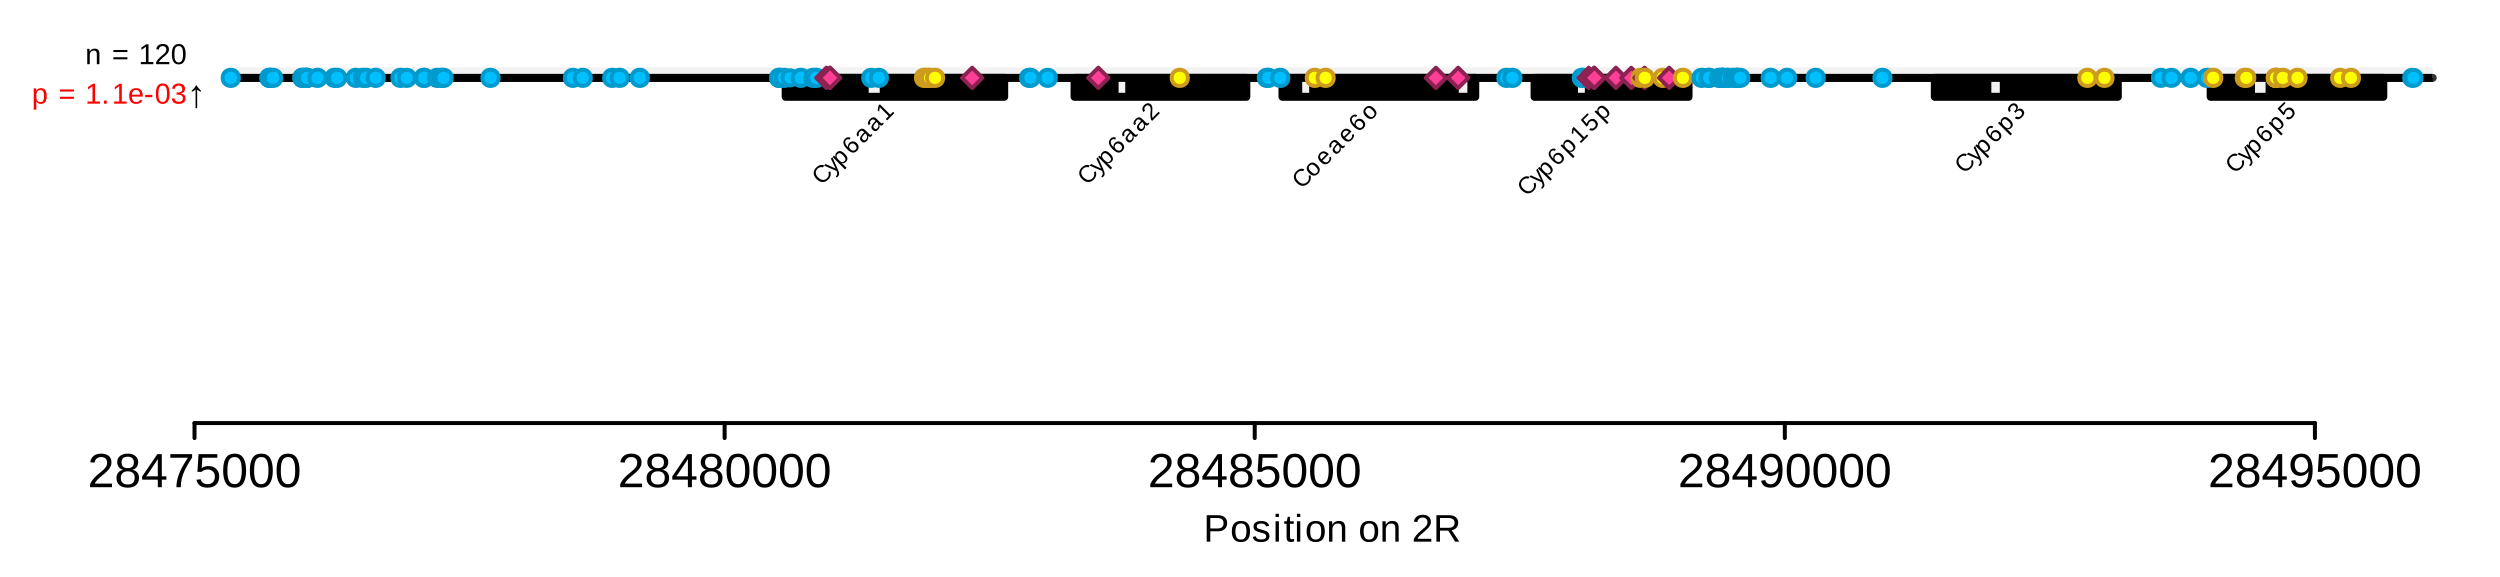 <?xml version="1.0" encoding="UTF-8"?>
<svg xmlns="http://www.w3.org/2000/svg" xmlns:xlink="http://www.w3.org/1999/xlink" width="468pt" height="108pt" viewBox="0 0 468 108" version="1.1">
<defs>
<g>
<symbol overflow="visible" id="glyph0-0">
<path style="stroke:none;" d="M -1.859 -2.516 L -0.125 -4.25 L 2.062 -2.062 L 0.328 -0.328 Z M -1.625 -2.5 L 0.312 -0.562 L 1.812 -2.062 L -0.125 -4 Z M -1.625 -2.5 "/>
</symbol>
<symbol overflow="visible" id="glyph0-1">
<path style="stroke:none;" d="M -0.766 -3.203 C -1.004 -2.961 -1.109 -2.695 -1.078 -2.406 C -1.055 -2.125 -0.91 -1.848 -0.641 -1.578 C -0.367 -1.305 -0.082 -1.156 0.219 -1.125 C 0.531 -1.102 0.805 -1.211 1.047 -1.453 C 1.348 -1.754 1.426 -2.133 1.281 -2.594 L 1.625 -2.719 C 1.727 -2.445 1.742 -2.176 1.672 -1.906 C 1.609 -1.645 1.469 -1.406 1.25 -1.188 C 1.031 -0.969 0.797 -0.828 0.547 -0.766 C 0.297 -0.703 0.047 -0.711 -0.203 -0.797 C -0.453 -0.879 -0.695 -1.039 -0.938 -1.281 C -1.281 -1.625 -1.457 -1.988 -1.469 -2.375 C -1.477 -2.758 -1.32 -3.113 -1 -3.438 C -0.758 -3.676 -0.516 -3.828 -0.266 -3.891 C -0.016 -3.953 0.234 -3.93 0.484 -3.828 L 0.281 -3.469 C 0.102 -3.539 -0.07 -3.551 -0.25 -3.5 C -0.438 -3.457 -0.609 -3.359 -0.766 -3.203 Z M -0.766 -3.203 "/>
</symbol>
<symbol overflow="visible" id="glyph0-2">
<path style="stroke:none;" d="M 0.953 0.359 C 0.867 0.441 0.797 0.504 0.734 0.547 L 0.531 0.344 C 0.582 0.289 0.629 0.242 0.672 0.203 C 0.848 0.023 0.863 -0.238 0.719 -0.594 L 0.656 -0.688 L -1.656 -1.688 L -1.359 -1.984 L -0.094 -1.406 C -0.082 -1.395 -0.062 -1.383 -0.031 -1.375 C 0 -1.363 0.094 -1.32 0.25 -1.25 C 0.406 -1.176 0.488 -1.133 0.5 -1.125 L 0.312 -1.531 L -0.375 -2.969 L -0.094 -3.25 L 0.938 -0.938 C 1.051 -0.695 1.117 -0.5 1.141 -0.344 C 1.172 -0.195 1.172 -0.066 1.141 0.047 C 1.109 0.16 1.047 0.266 0.953 0.359 Z M 0.953 0.359 "/>
</symbol>
<symbol overflow="visible" id="glyph0-3">
<path style="stroke:none;" d="M 0.797 -2.484 C 1.379 -1.898 1.461 -1.398 1.047 -0.984 C 0.785 -0.723 0.516 -0.648 0.234 -0.766 L 0.219 -0.75 C 0.238 -0.75 0.332 -0.664 0.5 -0.5 L 1.156 0.156 L 0.859 0.453 L -1.141 -1.547 C -1.316 -1.723 -1.426 -1.832 -1.469 -1.875 L -1.203 -2.141 C -1.203 -2.141 -1.188 -2.129 -1.156 -2.109 C -1.133 -2.098 -1.094 -2.062 -1.031 -2 C -0.977 -1.945 -0.945 -1.914 -0.938 -1.906 L -0.922 -1.922 C -0.961 -2.066 -0.969 -2.203 -0.938 -2.328 C -0.914 -2.461 -0.836 -2.598 -0.703 -2.734 C -0.492 -2.941 -0.266 -3.023 -0.016 -2.984 C 0.223 -2.953 0.492 -2.785 0.797 -2.484 Z M 0.5 -2.188 C 0.27 -2.414 0.078 -2.547 -0.078 -2.578 C -0.242 -2.617 -0.395 -2.57 -0.531 -2.438 C -0.645 -2.32 -0.711 -2.211 -0.734 -2.109 C -0.754 -2.004 -0.727 -1.883 -0.656 -1.75 C -0.594 -1.625 -0.477 -1.477 -0.312 -1.312 C -0.094 -1.094 0.098 -0.961 0.266 -0.922 C 0.441 -0.891 0.609 -0.953 0.766 -1.109 C 0.91 -1.254 0.961 -1.41 0.922 -1.578 C 0.879 -1.742 0.738 -1.945 0.5 -2.188 Z M 0.5 -2.188 "/>
</symbol>
<symbol overflow="visible" id="glyph0-4">
<path style="stroke:none;" d="M 0.922 -2.359 C 1.16 -2.117 1.281 -1.867 1.281 -1.609 C 1.281 -1.348 1.172 -1.109 0.953 -0.891 C 0.703 -0.641 0.422 -0.539 0.109 -0.594 C -0.191 -0.656 -0.52 -0.863 -0.875 -1.219 C -1.25 -1.594 -1.473 -1.945 -1.547 -2.281 C -1.617 -2.613 -1.523 -2.91 -1.266 -3.172 C -0.941 -3.492 -0.594 -3.551 -0.219 -3.344 L -0.422 -3.016 C -0.66 -3.148 -0.875 -3.125 -1.062 -2.938 C -1.219 -2.781 -1.266 -2.582 -1.203 -2.344 C -1.141 -2.102 -0.969 -1.844 -0.688 -1.562 C -0.727 -1.707 -0.727 -1.852 -0.688 -2 C -0.645 -2.145 -0.566 -2.273 -0.453 -2.391 C -0.254 -2.586 -0.031 -2.68 0.219 -2.672 C 0.477 -2.672 0.711 -2.566 0.922 -2.359 Z M 0.641 -2.047 C 0.484 -2.203 0.32 -2.285 0.156 -2.297 C -0.008 -2.305 -0.16 -2.242 -0.297 -2.109 C -0.43 -1.973 -0.5 -1.828 -0.5 -1.672 C -0.5 -1.516 -0.43 -1.367 -0.297 -1.234 C -0.129 -1.066 0.047 -0.973 0.234 -0.953 C 0.422 -0.93 0.582 -0.988 0.719 -1.125 C 0.844 -1.25 0.898 -1.395 0.891 -1.562 C 0.879 -1.727 0.797 -1.891 0.641 -2.047 Z M 0.641 -2.047 "/>
</symbol>
<symbol overflow="visible" id="glyph0-5">
<path style="stroke:none;" d="M 0.672 -0.609 C 0.504 -0.441 0.332 -0.359 0.156 -0.359 C -0.02 -0.359 -0.188 -0.438 -0.344 -0.594 C -0.52 -0.77 -0.594 -0.957 -0.562 -1.156 C -0.539 -1.363 -0.406 -1.602 -0.156 -1.875 L 0.203 -2.266 L 0.125 -2.344 C -0.02 -2.488 -0.148 -2.562 -0.266 -2.562 C -0.379 -2.562 -0.5 -2.5 -0.625 -2.375 C -0.75 -2.25 -0.816 -2.133 -0.828 -2.031 C -0.848 -1.938 -0.816 -1.836 -0.734 -1.734 L -1.062 -1.469 C -1.312 -1.82 -1.234 -2.203 -0.828 -2.609 C -0.617 -2.816 -0.41 -2.926 -0.203 -2.938 C 0.004 -2.945 0.195 -2.863 0.375 -2.688 L 1.109 -1.953 C 1.191 -1.867 1.266 -1.816 1.328 -1.797 C 1.391 -1.773 1.445 -1.789 1.5 -1.844 C 1.531 -1.875 1.555 -1.91 1.578 -1.953 L 1.75 -1.781 C 1.707 -1.695 1.648 -1.617 1.578 -1.547 C 1.473 -1.441 1.367 -1.391 1.266 -1.391 C 1.172 -1.398 1.055 -1.461 0.922 -1.578 L 0.906 -1.562 C 0.969 -1.352 0.977 -1.176 0.938 -1.031 C 0.895 -0.883 0.805 -0.742 0.672 -0.609 Z M 0.531 -0.875 C 0.633 -0.977 0.703 -1.098 0.734 -1.234 C 0.766 -1.367 0.758 -1.492 0.719 -1.609 C 0.688 -1.734 0.625 -1.844 0.531 -1.938 L 0.406 -2.062 L 0.094 -1.75 C -0.02 -1.613 -0.098 -1.5 -0.141 -1.406 C -0.191 -1.32 -0.207 -1.234 -0.188 -1.141 C -0.164 -1.047 -0.117 -0.961 -0.047 -0.891 C 0.047 -0.797 0.145 -0.75 0.25 -0.75 C 0.352 -0.75 0.445 -0.789 0.531 -0.875 Z M 0.531 -0.875 "/>
</symbol>
<symbol overflow="visible" id="glyph0-6">
<path style="stroke:none;" d="M 0.25 -0.25 L 0 -0.5 L 0.547 -1.047 L -1.125 -2.719 L -1.25 -1.875 L -1.516 -2.141 L -1.359 -3.016 L -1.109 -3.266 L 0.828 -1.328 L 1.359 -1.859 L 1.609 -1.609 Z M 0.25 -0.25 "/>
</symbol>
<symbol overflow="visible" id="glyph0-7">
<path style="stroke:none;" d="M 0.156 -0.156 L -0.047 -0.359 C -0.098 -0.535 -0.133 -0.707 -0.156 -0.875 C -0.176 -1.039 -0.18 -1.203 -0.172 -1.359 C -0.172 -1.523 -0.16 -1.68 -0.141 -1.828 C -0.117 -1.973 -0.109 -2.109 -0.109 -2.234 C -0.109 -2.359 -0.117 -2.477 -0.141 -2.594 C -0.172 -2.719 -0.227 -2.82 -0.312 -2.906 C -0.438 -3.031 -0.566 -3.086 -0.703 -3.078 C -0.836 -3.066 -0.969 -3 -1.094 -2.875 C -1.219 -2.75 -1.285 -2.613 -1.297 -2.469 C -1.316 -2.332 -1.273 -2.203 -1.172 -2.078 L -1.469 -1.812 C -1.625 -2.008 -1.691 -2.223 -1.672 -2.453 C -1.648 -2.68 -1.535 -2.898 -1.328 -3.109 C -1.109 -3.328 -0.883 -3.441 -0.656 -3.453 C -0.438 -3.473 -0.234 -3.391 -0.047 -3.203 C 0.047 -3.109 0.109 -3 0.141 -2.875 C 0.18 -2.758 0.203 -2.617 0.203 -2.453 C 0.211 -2.297 0.203 -2.023 0.172 -1.641 C 0.16 -1.422 0.156 -1.234 0.156 -1.078 C 0.164 -0.93 0.188 -0.812 0.219 -0.719 L 1.359 -1.859 L 1.609 -1.609 Z M 0.156 -0.156 "/>
</symbol>
<symbol overflow="visible" id="glyph0-8">
<path style="stroke:none;" d="M 0.797 -2.484 C 1.098 -2.18 1.254 -1.895 1.266 -1.625 C 1.273 -1.352 1.156 -1.094 0.906 -0.844 C 0.664 -0.602 0.406 -0.492 0.125 -0.516 C -0.156 -0.535 -0.438 -0.688 -0.719 -0.969 C -1.301 -1.551 -1.336 -2.098 -0.828 -2.609 C -0.578 -2.859 -0.316 -2.973 -0.047 -2.953 C 0.211 -2.941 0.492 -2.785 0.797 -2.484 Z M 0.5 -2.188 C 0.27 -2.414 0.07 -2.547 -0.094 -2.578 C -0.27 -2.617 -0.441 -2.555 -0.609 -2.391 C -0.766 -2.234 -0.828 -2.066 -0.797 -1.891 C -0.766 -1.711 -0.633 -1.508 -0.406 -1.281 C -0.188 -1.062 0.008 -0.926 0.188 -0.875 C 0.375 -0.832 0.547 -0.891 0.703 -1.047 C 0.867 -1.211 0.93 -1.383 0.891 -1.562 C 0.859 -1.75 0.727 -1.957 0.5 -2.188 Z M 0.5 -2.188 "/>
</symbol>
<symbol overflow="visible" id="glyph0-9">
<path style="stroke:none;" d="M -0.344 -1.219 C -0.156 -1.031 0.023 -0.914 0.203 -0.875 C 0.391 -0.844 0.562 -0.906 0.719 -1.062 C 0.844 -1.188 0.914 -1.312 0.938 -1.438 C 0.957 -1.562 0.945 -1.676 0.906 -1.781 L 1.219 -1.938 C 1.383 -1.582 1.285 -1.223 0.922 -0.859 C 0.68 -0.617 0.422 -0.504 0.141 -0.516 C -0.141 -0.523 -0.426 -0.676 -0.719 -0.969 C -1 -1.25 -1.145 -1.531 -1.156 -1.812 C -1.176 -2.102 -1.066 -2.367 -0.828 -2.609 C -0.336 -3.098 0.207 -3.039 0.812 -2.438 L 0.844 -2.406 Z M 0.344 -2.344 C 0.145 -2.5 -0.023 -2.578 -0.172 -2.578 C -0.328 -2.586 -0.473 -2.523 -0.609 -2.391 C -0.754 -2.242 -0.82 -2.086 -0.812 -1.922 C -0.801 -1.754 -0.719 -1.594 -0.562 -1.438 Z M 0.344 -2.344 "/>
</symbol>
<symbol overflow="visible" id="glyph0-10">
<path style="stroke:none;" d="M 0.922 -2.359 C 1.16 -2.117 1.273 -1.863 1.266 -1.594 C 1.254 -1.32 1.129 -1.066 0.891 -0.828 C 0.68 -0.617 0.469 -0.492 0.25 -0.453 C 0.039 -0.422 -0.16 -0.473 -0.359 -0.609 L -0.109 -0.922 C 0.16 -0.773 0.414 -0.82 0.656 -1.062 C 0.812 -1.219 0.883 -1.379 0.875 -1.547 C 0.875 -1.723 0.797 -1.891 0.641 -2.047 C 0.492 -2.191 0.336 -2.266 0.172 -2.266 C 0.004 -2.266 -0.148 -2.191 -0.297 -2.047 C -0.367 -1.973 -0.426 -1.891 -0.469 -1.797 C -0.508 -1.703 -0.535 -1.598 -0.547 -1.484 L -0.828 -1.203 L -1.922 -2.453 L -0.672 -3.703 L -0.438 -3.469 L -1.438 -2.469 L -0.797 -1.734 C -0.754 -1.941 -0.645 -2.133 -0.469 -2.312 C -0.25 -2.531 -0.016 -2.641 0.234 -2.641 C 0.492 -2.648 0.723 -2.555 0.922 -2.359 Z M 0.922 -2.359 "/>
</symbol>
<symbol overflow="visible" id="glyph0-11">
<path style="stroke:none;" d="M 1.031 -2.25 C 1.238 -2.039 1.332 -1.816 1.312 -1.578 C 1.289 -1.336 1.16 -1.098 0.922 -0.859 C 0.691 -0.629 0.461 -0.5 0.234 -0.469 C 0.004 -0.438 -0.219 -0.508 -0.438 -0.688 L -0.172 -0.984 C 0.117 -0.773 0.406 -0.812 0.688 -1.094 C 0.82 -1.227 0.895 -1.367 0.906 -1.516 C 0.926 -1.672 0.863 -1.82 0.719 -1.969 C 0.602 -2.082 0.461 -2.125 0.297 -2.094 C 0.141 -2.07 -0.02 -1.977 -0.188 -1.812 L -0.344 -1.656 L -0.578 -1.891 L -0.438 -2.031 C -0.281 -2.188 -0.191 -2.336 -0.172 -2.484 C -0.16 -2.641 -0.211 -2.773 -0.328 -2.891 C -0.453 -3.016 -0.578 -3.07 -0.703 -3.062 C -0.836 -3.062 -0.973 -2.992 -1.109 -2.859 C -1.234 -2.734 -1.301 -2.598 -1.312 -2.453 C -1.332 -2.316 -1.297 -2.191 -1.203 -2.078 L -1.484 -1.797 C -1.648 -2.004 -1.719 -2.223 -1.688 -2.453 C -1.656 -2.68 -1.539 -2.895 -1.344 -3.094 C -1.125 -3.312 -0.898 -3.426 -0.672 -3.438 C -0.453 -3.457 -0.254 -3.379 -0.078 -3.203 C 0.055 -3.066 0.129 -2.914 0.141 -2.75 C 0.16 -2.594 0.109 -2.422 -0.016 -2.234 L 0 -2.219 C 0.176 -2.375 0.359 -2.453 0.547 -2.453 C 0.734 -2.453 0.895 -2.383 1.031 -2.25 Z M 1.031 -2.25 "/>
</symbol>
<symbol overflow="visible" id="glyph1-0">
<path style="stroke:none;" d="M 0.547 -3.719 L 3.516 -3.719 L 3.516 0 L 0.547 0 Z M 0.734 -3.516 L 0.734 -0.203 L 3.312 -0.203 L 3.312 -3.516 Z M 0.734 -3.516 "/>
</symbol>
<symbol overflow="visible" id="glyph1-1">
<path style="stroke:none;" d="M 2.172 0 L 2.172 -1.812 C 2.172 -2 2.148 -2.145 2.109 -2.25 C 2.078 -2.352 2.02 -2.426 1.938 -2.469 C 1.863 -2.52 1.75 -2.547 1.594 -2.547 C 1.363 -2.547 1.18 -2.469 1.047 -2.312 C 0.91 -2.156 0.844 -1.938 0.844 -1.656 L 0.844 0 L 0.375 0 L 0.375 -2.25 C 0.375 -2.582 0.367 -2.785 0.359 -2.859 L 0.812 -2.859 C 0.812 -2.848 0.812 -2.82 0.812 -2.781 C 0.812 -2.75 0.812 -2.707 0.812 -2.656 C 0.82 -2.602 0.828 -2.508 0.828 -2.375 L 0.844 -2.375 C 0.945 -2.562 1.07 -2.695 1.219 -2.781 C 1.363 -2.863 1.539 -2.906 1.75 -2.906 C 2.062 -2.906 2.289 -2.828 2.438 -2.672 C 2.582 -2.516 2.656 -2.258 2.656 -1.906 L 2.656 0 Z M 2.172 0 "/>
</symbol>
<symbol overflow="visible" id="glyph1-2">
<path style="stroke:none;" d=""/>
</symbol>
<symbol overflow="visible" id="glyph1-3">
<path style="stroke:none;" d="M 0.266 -2.266 L 0.266 -2.656 L 2.891 -2.656 L 2.891 -2.266 Z M 0.266 -0.906 L 0.266 -1.297 L 2.891 -1.297 L 2.891 -0.906 Z M 0.266 -0.906 "/>
</symbol>
<symbol overflow="visible" id="glyph1-4">
<path style="stroke:none;" d="M 0.406 0 L 0.406 -0.406 L 1.359 -0.406 L 1.359 -3.266 L 0.516 -2.672 L 0.516 -3.109 L 1.406 -3.719 L 1.844 -3.719 L 1.844 -0.406 L 2.75 -0.406 L 2.75 0 Z M 0.406 0 "/>
</symbol>
<symbol overflow="visible" id="glyph1-5">
<path style="stroke:none;" d="M 0.266 0 L 0.266 -0.328 C 0.359 -0.535 0.469 -0.719 0.594 -0.875 C 0.727 -1.031 0.863 -1.172 1 -1.297 C 1.145 -1.43 1.285 -1.551 1.422 -1.656 C 1.566 -1.77 1.695 -1.879 1.812 -1.984 C 1.926 -2.098 2.016 -2.211 2.078 -2.328 C 2.148 -2.453 2.188 -2.586 2.188 -2.734 C 2.188 -2.941 2.125 -3.102 2 -3.219 C 1.883 -3.332 1.723 -3.391 1.516 -3.391 C 1.305 -3.391 1.133 -3.332 1 -3.219 C 0.875 -3.102 0.801 -2.945 0.781 -2.75 L 0.297 -2.797 C 0.328 -3.098 0.453 -3.336 0.672 -3.516 C 0.891 -3.691 1.172 -3.781 1.516 -3.781 C 1.891 -3.781 2.176 -3.691 2.375 -3.516 C 2.57 -3.336 2.672 -3.082 2.672 -2.75 C 2.672 -2.613 2.641 -2.473 2.578 -2.328 C 2.516 -2.18 2.414 -2.035 2.281 -1.891 C 2.156 -1.754 1.906 -1.535 1.531 -1.234 C 1.332 -1.066 1.172 -0.914 1.047 -0.781 C 0.93 -0.656 0.848 -0.531 0.797 -0.406 L 2.734 -0.406 L 2.734 0 Z M 0.266 0 "/>
</symbol>
<symbol overflow="visible" id="glyph1-6">
<path style="stroke:none;" d="M 2.797 -1.859 C 2.797 -1.234 2.688 -0.758 2.469 -0.438 C 2.25 -0.113 1.926 0.047 1.5 0.047 C 1.07 0.047 0.75 -0.113 0.531 -0.438 C 0.32 -0.758 0.219 -1.234 0.219 -1.859 C 0.219 -2.492 0.32 -2.973 0.531 -3.297 C 0.738 -3.617 1.066 -3.781 1.516 -3.781 C 1.953 -3.781 2.273 -3.617 2.484 -3.297 C 2.691 -2.973 2.797 -2.492 2.797 -1.859 Z M 2.312 -1.859 C 2.312 -2.398 2.25 -2.789 2.125 -3.031 C 2 -3.27 1.797 -3.391 1.516 -3.391 C 1.223 -3.391 1.008 -3.27 0.875 -3.031 C 0.75 -2.789 0.688 -2.398 0.688 -1.859 C 0.688 -1.328 0.75 -0.938 0.875 -0.688 C 1.008 -0.445 1.219 -0.328 1.5 -0.328 C 1.781 -0.328 1.984 -0.453 2.109 -0.703 C 2.242 -0.953 2.312 -1.336 2.312 -1.859 Z M 2.312 -1.859 "/>
</symbol>
<symbol overflow="visible" id="glyph1-7">
<path style="stroke:none;" d="M 2.781 -1.438 C 2.781 -0.445 2.43 0.047 1.734 0.047 C 1.285 0.047 0.988 -0.113 0.844 -0.438 L 0.828 -0.438 C 0.836 -0.426 0.844 -0.281 0.844 0 L 0.844 1.125 L 0.359 1.125 L 0.359 -2.266 C 0.359 -2.566 0.352 -2.766 0.344 -2.859 L 0.812 -2.859 C 0.812 -2.848 0.812 -2.82 0.812 -2.781 C 0.82 -2.738 0.828 -2.672 0.828 -2.578 C 0.828 -2.492 0.828 -2.43 0.828 -2.391 L 0.844 -2.391 C 0.926 -2.566 1.035 -2.695 1.172 -2.781 C 1.316 -2.863 1.504 -2.906 1.734 -2.906 C 2.078 -2.906 2.336 -2.785 2.516 -2.547 C 2.691 -2.316 2.781 -1.945 2.781 -1.438 Z M 2.281 -1.438 C 2.281 -1.832 2.223 -2.113 2.109 -2.281 C 2.004 -2.457 1.836 -2.547 1.609 -2.547 C 1.422 -2.547 1.27 -2.504 1.156 -2.422 C 1.051 -2.336 0.973 -2.211 0.922 -2.047 C 0.867 -1.879 0.844 -1.66 0.844 -1.391 C 0.844 -1.016 0.898 -0.738 1.016 -0.562 C 1.141 -0.383 1.336 -0.297 1.609 -0.297 C 1.836 -0.297 2.004 -0.379 2.109 -0.547 C 2.223 -0.723 2.281 -1.02 2.281 -1.438 Z M 2.281 -1.438 "/>
</symbol>
<symbol overflow="visible" id="glyph1-8">
<path style="stroke:none;" d="M 0.5 0 L 0.5 -0.578 L 1.016 -0.578 L 1.016 0 Z M 0.5 0 "/>
</symbol>
<symbol overflow="visible" id="glyph1-9">
<path style="stroke:none;" d="M 0.734 -1.328 C 0.734 -1.004 0.801 -0.75 0.938 -0.562 C 1.07 -0.383 1.27 -0.297 1.531 -0.297 C 1.727 -0.297 1.891 -0.336 2.016 -0.422 C 2.141 -0.504 2.223 -0.609 2.266 -0.734 L 2.688 -0.625 C 2.52 -0.176 2.133 0.047 1.531 0.047 C 1.102 0.047 0.781 -0.078 0.562 -0.328 C 0.344 -0.578 0.234 -0.953 0.234 -1.453 C 0.234 -1.922 0.344 -2.281 0.562 -2.531 C 0.781 -2.781 1.094 -2.906 1.5 -2.906 C 2.344 -2.906 2.766 -2.398 2.766 -1.391 L 2.766 -1.328 Z M 2.281 -1.688 C 2.25 -1.988 2.172 -2.207 2.047 -2.344 C 1.922 -2.488 1.738 -2.562 1.5 -2.562 C 1.27 -2.562 1.086 -2.484 0.953 -2.328 C 0.816 -2.172 0.742 -1.957 0.734 -1.688 Z M 2.281 -1.688 "/>
</symbol>
<symbol overflow="visible" id="glyph1-10">
<path style="stroke:none;" d="M 0.234 -1.219 L 0.234 -1.641 L 1.562 -1.641 L 1.562 -1.219 Z M 0.234 -1.219 "/>
</symbol>
<symbol overflow="visible" id="glyph1-11">
<path style="stroke:none;" d="M 2.766 -1.031 C 2.766 -0.688 2.656 -0.422 2.438 -0.234 C 2.219 -0.047 1.906 0.047 1.5 0.047 C 1.125 0.047 0.82 -0.035 0.594 -0.203 C 0.375 -0.367 0.242 -0.617 0.203 -0.953 L 0.703 -1 C 0.766 -0.562 1.031 -0.344 1.5 -0.344 C 1.738 -0.344 1.926 -0.398 2.062 -0.516 C 2.207 -0.629 2.281 -0.805 2.281 -1.047 C 2.281 -1.242 2.203 -1.398 2.047 -1.516 C 1.891 -1.629 1.664 -1.688 1.375 -1.688 L 1.094 -1.688 L 1.094 -2.094 L 1.359 -2.094 C 1.617 -2.094 1.816 -2.148 1.953 -2.266 C 2.098 -2.379 2.172 -2.535 2.172 -2.734 C 2.172 -2.93 2.113 -3.086 2 -3.203 C 1.883 -3.328 1.711 -3.391 1.484 -3.391 C 1.273 -3.391 1.102 -3.332 0.969 -3.219 C 0.844 -3.113 0.77 -2.961 0.75 -2.766 L 0.266 -2.812 C 0.305 -3.113 0.43 -3.348 0.641 -3.516 C 0.859 -3.691 1.141 -3.781 1.484 -3.781 C 1.859 -3.781 2.148 -3.691 2.359 -3.516 C 2.566 -3.336 2.672 -3.098 2.672 -2.797 C 2.672 -2.555 2.602 -2.359 2.469 -2.203 C 2.332 -2.055 2.141 -1.957 1.891 -1.906 L 1.891 -1.891 C 2.16 -1.867 2.375 -1.781 2.531 -1.625 C 2.688 -1.469 2.766 -1.27 2.766 -1.031 Z M 2.766 -1.031 "/>
</symbol>
<symbol overflow="visible" id="glyph2-0">
<path style="stroke:none;" d="M 0.719 -4.953 L 4.672 -4.953 L 4.672 0 L 0.719 0 Z M 0.984 -4.688 L 0.984 -0.266 L 4.406 -0.266 L 4.406 -4.688 Z M 0.984 -4.688 "/>
</symbol>
<symbol overflow="visible" id="glyph2-1">
<path style="stroke:none;" d="M 1.656 -3.266 C 1.488 -3.129 1.254 -2.988 0.953 -2.844 L 0.953 -3.094 C 1.305 -3.395 1.566 -3.711 1.734 -4.047 L 1.859 -4.047 C 2.035 -3.711 2.297 -3.395 2.641 -3.094 L 2.641 -2.844 C 2.336 -2.988 2.109 -3.129 1.953 -3.266 L 1.953 0.219 L 1.656 0.219 Z M 1.656 -3.266 "/>
</symbol>
<symbol overflow="visible" id="glyph2-2">
<path style="stroke:none;" d="M 4.422 -3.469 C 4.422 -3 4.266 -2.625 3.953 -2.344 C 3.648 -2.07 3.238 -1.938 2.719 -1.938 L 1.266 -1.938 L 1.266 0 L 0.594 0 L 0.594 -4.953 L 2.672 -4.953 C 3.234 -4.953 3.664 -4.82 3.969 -4.562 C 4.27 -4.301 4.422 -3.938 4.422 -3.469 Z M 3.75 -3.453 C 3.75 -4.098 3.363 -4.422 2.594 -4.422 L 1.266 -4.422 L 1.266 -2.469 L 2.625 -2.469 C 3.375 -2.469 3.75 -2.797 3.75 -3.453 Z M 3.75 -3.453 "/>
</symbol>
<symbol overflow="visible" id="glyph2-3">
<path style="stroke:none;" d="M 3.703 -1.906 C 3.703 -1.238 3.555 -0.738 3.266 -0.406 C 2.973 -0.082 2.547 0.078 1.984 0.078 C 1.43 0.078 1.008 -0.094 0.719 -0.438 C 0.438 -0.781 0.297 -1.27 0.297 -1.906 C 0.297 -3.219 0.867 -3.875 2.016 -3.875 C 2.586 -3.875 3.008 -3.711 3.281 -3.391 C 3.562 -3.078 3.703 -2.582 3.703 -1.906 Z M 3.031 -1.906 C 3.031 -2.426 2.953 -2.805 2.797 -3.047 C 2.648 -3.285 2.391 -3.406 2.016 -3.406 C 1.648 -3.406 1.383 -3.285 1.219 -3.047 C 1.051 -2.805 0.969 -2.426 0.969 -1.906 C 0.969 -1.406 1.047 -1.023 1.203 -0.766 C 1.367 -0.516 1.629 -0.391 1.984 -0.391 C 2.359 -0.391 2.625 -0.508 2.781 -0.75 C 2.945 -1 3.031 -1.383 3.031 -1.906 Z M 3.031 -1.906 "/>
</symbol>
<symbol overflow="visible" id="glyph2-4">
<path style="stroke:none;" d="M 3.344 -1.047 C 3.344 -0.691 3.207 -0.414 2.938 -0.219 C 2.664 -0.02 2.285 0.078 1.797 0.078 C 1.328 0.078 0.961 0 0.703 -0.156 C 0.441 -0.312 0.273 -0.555 0.203 -0.891 L 0.766 -1 C 0.816 -0.801 0.926 -0.648 1.094 -0.547 C 1.258 -0.453 1.492 -0.406 1.797 -0.406 C 2.117 -0.406 2.352 -0.453 2.5 -0.547 C 2.645 -0.648 2.719 -0.801 2.719 -1 C 2.719 -1.156 2.664 -1.281 2.562 -1.375 C 2.469 -1.469 2.305 -1.539 2.078 -1.594 L 1.625 -1.719 C 1.258 -1.812 1 -1.898 0.844 -1.984 C 0.688 -2.078 0.566 -2.188 0.484 -2.312 C 0.398 -2.445 0.359 -2.609 0.359 -2.797 C 0.359 -3.141 0.477 -3.398 0.719 -3.578 C 0.969 -3.766 1.328 -3.859 1.797 -3.859 C 2.223 -3.859 2.555 -3.785 2.797 -3.641 C 3.047 -3.492 3.207 -3.258 3.281 -2.938 L 2.703 -2.859 C 2.672 -3.023 2.578 -3.156 2.422 -3.25 C 2.266 -3.344 2.055 -3.391 1.797 -3.391 C 1.516 -3.391 1.305 -3.344 1.172 -3.25 C 1.035 -3.164 0.969 -3.035 0.969 -2.859 C 0.969 -2.754 0.992 -2.664 1.047 -2.594 C 1.109 -2.52 1.191 -2.457 1.297 -2.406 C 1.41 -2.363 1.645 -2.301 2 -2.219 C 2.332 -2.125 2.57 -2.039 2.719 -1.969 C 2.863 -1.906 2.977 -1.828 3.062 -1.734 C 3.156 -1.648 3.223 -1.551 3.266 -1.438 C 3.316 -1.32 3.344 -1.191 3.344 -1.047 Z M 3.344 -1.047 "/>
</symbol>
<symbol overflow="visible" id="glyph2-5">
<path style="stroke:none;" d="M 0.484 -4.609 L 0.484 -5.219 L 1.109 -5.219 L 1.109 -4.609 Z M 0.484 0 L 0.484 -3.812 L 1.109 -3.812 L 1.109 0 Z M 0.484 0 "/>
</symbol>
<symbol overflow="visible" id="glyph2-6">
<path style="stroke:none;" d="M 1.953 -0.031 C 1.742 0.031 1.531 0.062 1.312 0.062 C 0.801 0.062 0.547 -0.227 0.547 -0.812 L 0.547 -3.344 L 0.109 -3.344 L 0.109 -3.812 L 0.578 -3.812 L 0.766 -4.656 L 1.188 -4.656 L 1.188 -3.812 L 1.891 -3.812 L 1.891 -3.344 L 1.188 -3.344 L 1.188 -0.938 C 1.188 -0.758 1.211 -0.633 1.266 -0.562 C 1.328 -0.488 1.43 -0.453 1.578 -0.453 C 1.66 -0.453 1.785 -0.469 1.953 -0.5 Z M 1.953 -0.031 "/>
</symbol>
<symbol overflow="visible" id="glyph2-7">
<path style="stroke:none;" d="M 2.906 0 L 2.906 -2.406 C 2.906 -2.664 2.879 -2.863 2.828 -3 C 2.773 -3.133 2.695 -3.234 2.594 -3.297 C 2.488 -3.359 2.332 -3.391 2.125 -3.391 C 1.812 -3.391 1.566 -3.285 1.391 -3.078 C 1.211 -2.867 1.125 -2.578 1.125 -2.203 L 1.125 0 L 0.5 0 L 0.5 -3 C 0.5 -3.438 0.492 -3.707 0.484 -3.812 L 1.078 -3.812 C 1.078 -3.789 1.078 -3.754 1.078 -3.703 C 1.086 -3.66 1.094 -3.602 1.094 -3.531 C 1.094 -3.469 1.098 -3.344 1.109 -3.156 C 1.254 -3.414 1.422 -3.598 1.609 -3.703 C 1.805 -3.816 2.047 -3.875 2.328 -3.875 C 2.742 -3.875 3.047 -3.77 3.234 -3.562 C 3.43 -3.352 3.531 -3.008 3.531 -2.531 L 3.531 0 Z M 2.906 0 "/>
</symbol>
<symbol overflow="visible" id="glyph2-8">
<path style="stroke:none;" d=""/>
</symbol>
<symbol overflow="visible" id="glyph2-9">
<path style="stroke:none;" d="M 0.359 0 L 0.359 -0.453 C 0.484 -0.723 0.629 -0.961 0.797 -1.172 C 0.973 -1.379 1.156 -1.566 1.344 -1.734 C 1.531 -1.91 1.719 -2.07 1.906 -2.219 C 2.094 -2.363 2.258 -2.508 2.406 -2.656 C 2.562 -2.801 2.688 -2.953 2.781 -3.109 C 2.875 -3.266 2.922 -3.445 2.922 -3.656 C 2.922 -3.926 2.836 -4.133 2.672 -4.281 C 2.516 -4.438 2.297 -4.516 2.016 -4.516 C 1.742 -4.516 1.52 -4.438 1.344 -4.281 C 1.164 -4.133 1.062 -3.93 1.031 -3.672 L 0.391 -3.734 C 0.43 -4.129 0.598 -4.441 0.891 -4.672 C 1.18 -4.91 1.555 -5.031 2.016 -5.031 C 2.516 -5.031 2.895 -4.91 3.156 -4.672 C 3.426 -4.441 3.562 -4.109 3.562 -3.672 C 3.562 -3.484 3.516 -3.289 3.422 -3.094 C 3.336 -2.906 3.207 -2.719 3.031 -2.531 C 2.863 -2.344 2.535 -2.047 2.047 -1.641 C 1.773 -1.422 1.562 -1.223 1.406 -1.047 C 1.25 -0.867 1.133 -0.695 1.062 -0.531 L 3.641 -0.531 L 3.641 0 Z M 0.359 0 "/>
</symbol>
<symbol overflow="visible" id="glyph2-10">
<path style="stroke:none;" d="M 4.094 0 L 2.812 -2.062 L 1.266 -2.062 L 1.266 0 L 0.594 0 L 0.594 -4.953 L 2.922 -4.953 C 3.484 -4.953 3.914 -4.828 4.219 -4.578 C 4.52 -4.328 4.672 -3.977 4.672 -3.531 C 4.672 -3.164 4.562 -2.859 4.344 -2.609 C 4.133 -2.359 3.836 -2.203 3.453 -2.141 L 4.875 0 Z M 4 -3.531 C 4 -3.82 3.898 -4.039 3.703 -4.188 C 3.504 -4.344 3.223 -4.422 2.859 -4.422 L 1.266 -4.422 L 1.266 -2.594 L 2.891 -2.594 C 3.242 -2.594 3.516 -2.672 3.703 -2.828 C 3.898 -2.992 4 -3.227 4 -3.531 Z M 4 -3.531 "/>
</symbol>
<symbol overflow="visible" id="glyph3-0">
<path style="stroke:none;" d="M 0.906 -6.188 L 5.844 -6.188 L 5.844 0 L 0.906 0 Z M 1.234 -5.859 L 1.234 -0.328 L 5.516 -0.328 L 5.516 -5.859 Z M 1.234 -5.859 "/>
</symbol>
<symbol overflow="visible" id="glyph3-1">
<path style="stroke:none;" d="M 0.453 0 L 0.453 -0.562 C 0.598 -0.906 0.781 -1.207 1 -1.469 C 1.219 -1.727 1.441 -1.961 1.672 -2.172 C 1.91 -2.391 2.145 -2.586 2.375 -2.766 C 2.613 -2.953 2.828 -3.133 3.016 -3.312 C 3.203 -3.5 3.352 -3.691 3.469 -3.891 C 3.582 -4.086 3.641 -4.312 3.641 -4.562 C 3.641 -4.906 3.539 -5.172 3.344 -5.359 C 3.145 -5.547 2.867 -5.641 2.516 -5.641 C 2.18 -5.641 1.906 -5.547 1.688 -5.359 C 1.469 -5.172 1.336 -4.914 1.297 -4.594 L 0.484 -4.656 C 0.547 -5.156 0.754 -5.551 1.109 -5.844 C 1.473 -6.133 1.941 -6.281 2.516 -6.281 C 3.141 -6.281 3.617 -6.133 3.953 -5.844 C 4.285 -5.551 4.453 -5.133 4.453 -4.594 C 4.453 -4.352 4.395 -4.113 4.281 -3.875 C 4.176 -3.633 4.016 -3.395 3.797 -3.156 C 3.578 -2.914 3.164 -2.551 2.562 -2.062 C 2.219 -1.781 1.945 -1.531 1.75 -1.312 C 1.551 -1.094 1.41 -0.879 1.328 -0.672 L 4.547 -0.672 L 4.547 0 Z M 0.453 0 "/>
</symbol>
<symbol overflow="visible" id="glyph3-2">
<path style="stroke:none;" d="M 4.609 -1.734 C 4.609 -1.16 4.426 -0.711 4.062 -0.391 C 3.707 -0.066 3.188 0.094 2.5 0.094 C 1.844 0.094 1.328 -0.062 0.953 -0.375 C 0.578 -0.695 0.391 -1.145 0.391 -1.719 C 0.391 -2.125 0.504 -2.461 0.734 -2.734 C 0.961 -3.016 1.258 -3.18 1.625 -3.234 L 1.625 -3.25 C 1.289 -3.332 1.023 -3.504 0.828 -3.766 C 0.629 -4.035 0.531 -4.348 0.531 -4.703 C 0.531 -5.172 0.707 -5.551 1.062 -5.844 C 1.414 -6.133 1.891 -6.281 2.484 -6.281 C 3.098 -6.281 3.578 -6.133 3.922 -5.844 C 4.273 -5.562 4.453 -5.176 4.453 -4.688 C 4.453 -4.332 4.352 -4.02 4.156 -3.75 C 3.969 -3.488 3.703 -3.328 3.359 -3.266 L 3.359 -3.25 C 3.754 -3.188 4.062 -3.02 4.281 -2.75 C 4.5 -2.477 4.609 -2.141 4.609 -1.734 Z M 3.641 -4.641 C 3.641 -5.348 3.254 -5.703 2.484 -5.703 C 2.109 -5.703 1.82 -5.613 1.625 -5.438 C 1.438 -5.258 1.344 -4.992 1.344 -4.641 C 1.344 -4.285 1.441 -4.016 1.641 -3.828 C 1.848 -3.648 2.133 -3.562 2.5 -3.562 C 2.863 -3.562 3.145 -3.645 3.344 -3.812 C 3.539 -3.977 3.641 -4.254 3.641 -4.641 Z M 3.797 -1.797 C 3.797 -2.18 3.68 -2.473 3.453 -2.672 C 3.223 -2.867 2.898 -2.969 2.484 -2.969 C 2.086 -2.969 1.773 -2.859 1.547 -2.641 C 1.316 -2.43 1.203 -2.145 1.203 -1.781 C 1.203 -0.926 1.641 -0.5 2.516 -0.5 C 2.941 -0.5 3.258 -0.602 3.469 -0.812 C 3.688 -1.02 3.797 -1.348 3.797 -1.797 Z M 3.797 -1.797 "/>
</symbol>
<symbol overflow="visible" id="glyph3-3">
<path style="stroke:none;" d="M 3.875 -1.406 L 3.875 0 L 3.125 0 L 3.125 -1.406 L 0.203 -1.406 L 0.203 -2.016 L 3.047 -6.188 L 3.875 -6.188 L 3.875 -2.031 L 4.734 -2.031 L 4.734 -1.406 Z M 3.125 -5.297 C 3.113 -5.285 3.07 -5.207 3 -5.062 C 2.926 -4.926 2.867 -4.832 2.828 -4.781 L 1.25 -2.438 L 1 -2.109 L 0.938 -2.031 L 3.125 -2.031 Z M 3.125 -5.297 "/>
</symbol>
<symbol overflow="visible" id="glyph3-4">
<path style="stroke:none;" d="M 4.547 -5.547 C 3.922 -4.578 3.477 -3.816 3.219 -3.266 C 2.957 -2.723 2.758 -2.188 2.625 -1.656 C 2.5 -1.125 2.438 -0.57 2.438 0 L 1.609 0 C 1.609 -0.789 1.773 -1.625 2.109 -2.5 C 2.441 -3.375 3 -4.379 3.781 -5.516 L 0.469 -5.516 L 0.469 -6.188 L 4.547 -6.188 Z M 4.547 -5.547 "/>
</symbol>
<symbol overflow="visible" id="glyph3-5">
<path style="stroke:none;" d="M 4.625 -2.016 C 4.625 -1.359 4.43 -0.844 4.047 -0.469 C 3.66 -0.094 3.125 0.094 2.438 0.094 C 1.852 0.094 1.383 -0.031 1.031 -0.281 C 0.676 -0.539 0.453 -0.91 0.359 -1.391 L 1.156 -1.484 C 1.32 -0.867 1.754 -0.562 2.453 -0.562 C 2.867 -0.562 3.195 -0.688 3.438 -0.938 C 3.688 -1.195 3.812 -1.551 3.812 -2 C 3.812 -2.383 3.688 -2.695 3.438 -2.938 C 3.195 -3.188 2.875 -3.312 2.469 -3.312 C 2.25 -3.312 2.047 -3.273 1.859 -3.203 C 1.68 -3.141 1.5 -3.023 1.312 -2.859 L 0.547 -2.859 L 0.75 -6.188 L 4.266 -6.188 L 4.266 -5.516 L 1.469 -5.516 L 1.344 -3.562 C 1.688 -3.82 2.113 -3.953 2.625 -3.953 C 3.238 -3.953 3.723 -3.77 4.078 -3.406 C 4.441 -3.051 4.625 -2.586 4.625 -2.016 Z M 4.625 -2.016 "/>
</symbol>
<symbol overflow="visible" id="glyph3-6">
<path style="stroke:none;" d="M 4.656 -3.094 C 4.656 -2.062 4.473 -1.27 4.109 -0.719 C 3.742 -0.176 3.203 0.094 2.484 0.094 C 1.773 0.094 1.242 -0.176 0.891 -0.719 C 0.535 -1.258 0.359 -2.051 0.359 -3.094 C 0.359 -4.156 0.531 -4.953 0.875 -5.484 C 1.219 -6.016 1.766 -6.281 2.516 -6.281 C 3.242 -6.281 3.781 -6.008 4.125 -5.469 C 4.477 -4.938 4.656 -4.145 4.656 -3.094 Z M 3.844 -3.094 C 3.844 -3.988 3.738 -4.633 3.531 -5.031 C 3.332 -5.438 2.992 -5.641 2.516 -5.641 C 2.023 -5.641 1.676 -5.441 1.469 -5.047 C 1.258 -4.648 1.156 -4 1.156 -3.094 C 1.156 -2.219 1.258 -1.578 1.469 -1.172 C 1.688 -0.766 2.031 -0.562 2.5 -0.562 C 2.969 -0.562 3.305 -0.77 3.516 -1.188 C 3.734 -1.602 3.844 -2.238 3.844 -3.094 Z M 3.844 -3.094 "/>
</symbol>
<symbol overflow="visible" id="glyph3-7">
<path style="stroke:none;" d="M 4.578 -3.219 C 4.578 -2.156 4.383 -1.336 4 -0.766 C 3.613 -0.191 3.062 0.094 2.344 0.094 C 1.852 0.094 1.461 -0.004 1.172 -0.203 C 0.879 -0.41 0.672 -0.742 0.547 -1.203 L 1.312 -1.328 C 1.469 -0.805 1.812 -0.547 2.344 -0.547 C 2.801 -0.547 3.156 -0.754 3.406 -1.172 C 3.656 -1.598 3.785 -2.203 3.797 -2.984 C 3.68 -2.723 3.477 -2.508 3.188 -2.344 C 2.906 -2.188 2.598 -2.109 2.266 -2.109 C 1.703 -2.109 1.254 -2.297 0.922 -2.672 C 0.586 -3.055 0.422 -3.566 0.422 -4.203 C 0.422 -4.848 0.602 -5.352 0.969 -5.719 C 1.332 -6.094 1.836 -6.281 2.484 -6.281 C 3.172 -6.281 3.691 -6.023 4.047 -5.516 C 4.398 -5.004 4.578 -4.238 4.578 -3.219 Z M 3.719 -3.984 C 3.719 -4.484 3.602 -4.883 3.375 -5.188 C 3.145 -5.488 2.836 -5.641 2.453 -5.641 C 2.078 -5.641 1.773 -5.508 1.547 -5.25 C 1.328 -4.988 1.219 -4.641 1.219 -4.203 C 1.219 -3.754 1.328 -3.395 1.547 -3.125 C 1.773 -2.863 2.078 -2.734 2.453 -2.734 C 2.68 -2.734 2.891 -2.785 3.078 -2.891 C 3.273 -2.992 3.43 -3.141 3.547 -3.328 C 3.66 -3.523 3.719 -3.742 3.719 -3.984 Z M 3.719 -3.984 "/>
</symbol>
</g>
<clipPath id="clip1">
  <path d="M 43.199 12.602 L 455.398 12.602 L 455.398 15 L 43.199 15 Z M 43.199 12.602 "/>
</clipPath>
<clipPath id="clip2">
  <path d="M 43.199 12.602 L 455.398 12.602 L 455.398 16 L 43.199 16 Z M 43.199 12.602 "/>
</clipPath>
</defs>
<g id="surface1">
<rect x="0" y="0" width="468" height="108" style="fill:rgb(100%,100%,100%);fill-opacity:1;stroke:none;"/>
<path style="fill:none;stroke-width:1.5;stroke-linecap:round;stroke-linejoin:round;stroke:rgb(20%,20%,20%);stroke-opacity:1;stroke-miterlimit:10;" d="M 43.199 14.574 L 455.398 14.574 "/>
<g clip-path="url(#clip1)" clip-rule="nonzero">
<path style=" stroke:none;fill-rule:nonzero;fill:rgb(94.902%,94.902%,94.902%);fill-opacity:1;" d="M -1041.73 14.574 L 753.359 14.574 L 753.359 11.023 L -1041.73 11.023 Z M -1041.73 14.574 "/>
</g>
<g clip-path="url(#clip2)" clip-rule="nonzero">
<path style="fill:none;stroke-width:1.5;stroke-linecap:round;stroke-linejoin:round;stroke:rgb(0%,0%,0%);stroke-opacity:1;stroke-miterlimit:10;" d="M -1041.73 14.574 L 753.359 14.574 L 753.359 11.023 L -1041.73 11.023 Z M -1041.73 14.574 "/>
</g>
<path style="fill-rule:nonzero;fill:rgb(94.902%,94.902%,94.902%);fill-opacity:1;stroke-width:1.5;stroke-linecap:round;stroke-linejoin:round;stroke:rgb(0%,0%,0%);stroke-opacity:1;stroke-miterlimit:10;" d="M 147.078 18.125 L 187.984 18.125 L 187.984 14.574 L 147.078 14.574 Z M 147.078 18.125 "/>
<path style="fill-rule:nonzero;fill:rgb(94.902%,94.902%,94.902%);fill-opacity:1;stroke-width:1.5;stroke-linecap:round;stroke-linejoin:round;stroke:rgb(0%,0%,0%);stroke-opacity:1;stroke-miterlimit:10;" d="M 201.16 18.125 L 233.312 18.125 L 233.312 14.574 L 201.16 14.574 Z M 201.16 18.125 "/>
<path style="fill-rule:nonzero;fill:rgb(94.902%,94.902%,94.902%);fill-opacity:1;stroke-width:1.5;stroke-linecap:round;stroke-linejoin:round;stroke:rgb(0%,0%,0%);stroke-opacity:1;stroke-miterlimit:10;" d="M 240.082 18.125 L 276.164 18.125 L 276.164 14.574 L 240.082 14.574 Z M 240.082 18.125 "/>
<path style="fill-rule:nonzero;fill:rgb(94.902%,94.902%,94.902%);fill-opacity:1;stroke-width:1.5;stroke-linecap:round;stroke-linejoin:round;stroke:rgb(0%,0%,0%);stroke-opacity:1;stroke-miterlimit:10;" d="M 287.277 18.125 L 316.094 18.125 L 316.094 14.574 L 287.277 14.574 Z M 287.277 18.125 "/>
<path style="fill-rule:nonzero;fill:rgb(94.902%,94.902%,94.902%);fill-opacity:1;stroke-width:1.5;stroke-linecap:round;stroke-linejoin:round;stroke:rgb(0%,0%,0%);stroke-opacity:1;stroke-miterlimit:10;" d="M 362.199 18.125 L 396.453 18.125 L 396.453 14.574 L 362.199 14.574 Z M 362.199 18.125 "/>
<path style="fill-rule:nonzero;fill:rgb(94.902%,94.902%,94.902%);fill-opacity:1;stroke-width:1.5;stroke-linecap:round;stroke-linejoin:round;stroke:rgb(0%,0%,0%);stroke-opacity:1;stroke-miterlimit:10;" d="M 413.84 18.125 L 446.152 18.125 L 446.152 14.574 L 413.84 14.574 Z M 413.84 18.125 "/>
<path style=" stroke:none;fill-rule:nonzero;fill:rgb(0%,0%,0%);fill-opacity:1;" d="M 147.078 18.125 L 162.617 18.125 L 162.617 14.574 L 147.078 14.574 Z M 147.078 18.125 "/>
<path style=" stroke:none;fill-rule:nonzero;fill:rgb(0%,0%,0%);fill-opacity:1;" d="M 164.684 18.125 L 187.984 18.125 L 187.984 14.574 L 164.684 14.574 Z M 164.684 18.125 "/>
<path style=" stroke:none;fill-rule:nonzero;fill:rgb(0%,0%,0%);fill-opacity:1;" d="M 201.16 18.125 L 209.398 18.125 L 209.398 14.574 L 201.16 14.574 Z M 201.16 18.125 "/>
<path style=" stroke:none;fill-rule:nonzero;fill:rgb(0%,0%,0%);fill-opacity:1;" d="M 210.648 18.125 L 233.312 18.125 L 233.312 14.574 L 210.648 14.574 Z M 210.648 18.125 "/>
<path style=" stroke:none;fill-rule:nonzero;fill:rgb(0%,0%,0%);fill-opacity:1;" d="M 240.082 18.125 L 243.773 18.125 L 243.773 14.574 L 240.082 14.574 Z M 240.082 18.125 "/>
<path style=" stroke:none;fill-rule:nonzero;fill:rgb(0%,0%,0%);fill-opacity:1;" d="M 245.082 18.125 L 273.086 18.125 L 273.086 14.574 L 245.082 14.574 Z M 245.082 18.125 "/>
<path style=" stroke:none;fill-rule:nonzero;fill:rgb(0%,0%,0%);fill-opacity:1;" d="M 274.695 18.125 L 276.164 18.125 L 276.164 14.574 L 274.695 14.574 Z M 274.695 18.125 "/>
<path style=" stroke:none;fill-rule:nonzero;fill:rgb(0%,0%,0%);fill-opacity:1;" d="M 287.277 18.125 L 295.395 18.125 L 295.395 14.574 L 287.277 14.574 Z M 287.277 18.125 "/>
<path style=" stroke:none;fill-rule:nonzero;fill:rgb(0%,0%,0%);fill-opacity:1;" d="M 296.684 18.125 L 316.094 18.125 L 316.094 14.574 L 296.684 14.574 Z M 296.684 18.125 "/>
<path style=" stroke:none;fill-rule:nonzero;fill:rgb(0%,0%,0%);fill-opacity:1;" d="M 362.199 18.125 L 372.777 18.125 L 372.777 14.574 L 362.199 14.574 Z M 362.199 18.125 "/>
<path style=" stroke:none;fill-rule:nonzero;fill:rgb(0%,0%,0%);fill-opacity:1;" d="M 374.363 18.125 L 396.453 18.125 L 396.453 14.574 L 374.363 14.574 Z M 374.363 18.125 "/>
<path style=" stroke:none;fill-rule:nonzero;fill:rgb(0%,0%,0%);fill-opacity:1;" d="M 413.84 18.125 L 422.137 18.125 L 422.137 14.574 L 413.84 14.574 Z M 413.84 18.125 "/>
<path style=" stroke:none;fill-rule:nonzero;fill:rgb(0%,0%,0%);fill-opacity:1;" d="M 424.121 18.125 L 446.152 18.125 L 446.152 14.574 L 424.121 14.574 Z M 424.121 18.125 "/>
<g style="fill:rgb(0%,0%,0%);fill-opacity:1;">
  <use xlink:href="#glyph0-1" x="153.795" y="34.803"/>
  <use xlink:href="#glyph0-2" x="155.916" y="32.681"/>
  <use xlink:href="#glyph0-3" x="157.331" y="31.267"/>
  <use xlink:href="#glyph0-4" x="159.452" y="29.146"/>
  <use xlink:href="#glyph0-5" x="161.573" y="27.025"/>
  <use xlink:href="#glyph0-5" x="163.694" y="24.903"/>
  <use xlink:href="#glyph0-6" x="165.816" y="22.782"/>
</g>
<g style="fill:rgb(0%,0%,0%);fill-opacity:1;">
  <use xlink:href="#glyph0-1" x="203.502" y="34.803"/>
  <use xlink:href="#glyph0-2" x="205.623" y="32.681"/>
  <use xlink:href="#glyph0-3" x="207.038" y="31.267"/>
  <use xlink:href="#glyph0-4" x="209.159" y="29.146"/>
  <use xlink:href="#glyph0-5" x="211.28" y="27.025"/>
  <use xlink:href="#glyph0-5" x="213.401" y="24.903"/>
  <use xlink:href="#glyph0-7" x="215.523" y="22.782"/>
</g>
<g style="fill:rgb(0%,0%,0%);fill-opacity:1;">
  <use xlink:href="#glyph0-1" x="243.678" y="35.51"/>
  <use xlink:href="#glyph0-8" x="245.799" y="33.388"/>
  <use xlink:href="#glyph0-9" x="247.92" y="31.267"/>
  <use xlink:href="#glyph0-5" x="250.042" y="29.146"/>
  <use xlink:href="#glyph0-9" x="252.163" y="27.025"/>
  <use xlink:href="#glyph0-4" x="254.284" y="24.903"/>
  <use xlink:href="#glyph0-8" x="256.406" y="22.782"/>
</g>
<g style="fill:rgb(0%,0%,0%);fill-opacity:1;">
  <use xlink:href="#glyph0-1" x="285.826" y="36.924"/>
  <use xlink:href="#glyph0-2" x="287.948" y="34.803"/>
  <use xlink:href="#glyph0-3" x="289.362" y="33.388"/>
  <use xlink:href="#glyph0-4" x="291.483" y="31.267"/>
  <use xlink:href="#glyph0-3" x="293.604" y="29.146"/>
  <use xlink:href="#glyph0-6" x="295.726" y="27.024"/>
  <use xlink:href="#glyph0-10" x="297.847" y="24.903"/>
  <use xlink:href="#glyph0-3" x="299.968" y="22.782"/>
</g>
<g style="fill:rgb(0%,0%,0%);fill-opacity:1;">
  <use xlink:href="#glyph0-1" x="367.713" y="32.682"/>
  <use xlink:href="#glyph0-2" x="369.834" y="30.56"/>
  <use xlink:href="#glyph0-3" x="371.248" y="29.146"/>
  <use xlink:href="#glyph0-4" x="373.37" y="27.025"/>
  <use xlink:href="#glyph0-3" x="375.491" y="24.904"/>
  <use xlink:href="#glyph0-11" x="377.612" y="22.782"/>
</g>
<g style="fill:rgb(0%,0%,0%);fill-opacity:1;">
  <use xlink:href="#glyph0-1" x="418.385" y="32.682"/>
  <use xlink:href="#glyph0-2" x="420.506" y="30.56"/>
  <use xlink:href="#glyph0-3" x="421.92" y="29.146"/>
  <use xlink:href="#glyph0-4" x="424.042" y="27.025"/>
  <use xlink:href="#glyph0-3" x="426.163" y="24.904"/>
  <use xlink:href="#glyph0-10" x="428.284" y="22.782"/>
</g>
<path style="fill-rule:nonzero;fill:rgb(0%,74.902%,100%);fill-opacity:1;stroke-width:0.75;stroke-linecap:round;stroke-linejoin:round;stroke:rgb(0%,60.392%,80.392%);stroke-opacity:1;stroke-miterlimit:10;" d="M 44.719 14.574 C 44.719 16.598 41.68 16.598 41.68 14.574 C 41.68 12.547 44.719 12.547 44.719 14.574 "/>
<path style="fill-rule:nonzero;fill:rgb(0%,74.902%,100%);fill-opacity:1;stroke-width:0.75;stroke-linecap:round;stroke-linejoin:round;stroke:rgb(0%,60.392%,80.392%);stroke-opacity:1;stroke-miterlimit:10;" d="M 51.941 14.574 C 51.941 16.598 48.906 16.598 48.906 14.574 C 48.906 12.547 51.941 12.547 51.941 14.574 "/>
<path style="fill-rule:nonzero;fill:rgb(0%,74.902%,100%);fill-opacity:1;stroke-width:0.75;stroke-linecap:round;stroke-linejoin:round;stroke:rgb(0%,60.392%,80.392%);stroke-opacity:1;stroke-miterlimit:10;" d="M 51.988 14.574 C 51.988 16.582 48.977 16.582 48.977 14.574 C 48.977 12.566 51.988 12.566 51.988 14.574 "/>
<path style="fill-rule:nonzero;fill:rgb(0%,74.902%,100%);fill-opacity:1;stroke-width:0.75;stroke-linecap:round;stroke-linejoin:round;stroke:rgb(0%,60.392%,80.392%);stroke-opacity:1;stroke-miterlimit:10;" d="M 52.082 14.574 C 52.082 16.598 49.043 16.598 49.043 14.574 C 49.043 12.547 52.082 12.547 52.082 14.574 "/>
<path style="fill-rule:nonzero;fill:rgb(0%,74.902%,100%);fill-opacity:1;stroke-width:0.75;stroke-linecap:round;stroke-linejoin:round;stroke:rgb(0%,60.392%,80.392%);stroke-opacity:1;stroke-miterlimit:10;" d="M 52.637 14.574 C 52.637 16.598 49.602 16.598 49.602 14.574 C 49.602 12.547 52.637 12.547 52.637 14.574 "/>
<path style="fill-rule:nonzero;fill:rgb(0%,74.902%,100%);fill-opacity:1;stroke-width:0.75;stroke-linecap:round;stroke-linejoin:round;stroke:rgb(0%,60.392%,80.392%);stroke-opacity:1;stroke-miterlimit:10;" d="M 58.137 14.574 C 58.137 16.598 55.098 16.598 55.098 14.574 C 55.098 12.547 58.137 12.547 58.137 14.574 "/>
<path style="fill-rule:nonzero;fill:rgb(0%,74.902%,100%);fill-opacity:1;stroke-width:0.75;stroke-linecap:round;stroke-linejoin:round;stroke:rgb(0%,60.392%,80.392%);stroke-opacity:1;stroke-miterlimit:10;" d="M 58.156 14.574 C 58.156 16.598 55.117 16.598 55.117 14.574 C 55.117 12.547 58.156 12.547 58.156 14.574 "/>
<path style="fill-rule:nonzero;fill:rgb(0%,74.902%,100%);fill-opacity:1;stroke-width:0.75;stroke-linecap:round;stroke-linejoin:round;stroke:rgb(0%,60.392%,80.392%);stroke-opacity:1;stroke-miterlimit:10;" d="M 58.672 14.574 C 58.672 16.598 55.633 16.598 55.633 14.574 C 55.633 12.547 58.672 12.547 58.672 14.574 "/>
<path style="fill-rule:nonzero;fill:rgb(0%,74.902%,100%);fill-opacity:1;stroke-width:0.75;stroke-linecap:round;stroke-linejoin:round;stroke:rgb(0%,60.392%,80.392%);stroke-opacity:1;stroke-miterlimit:10;" d="M 58.789 14.574 C 58.789 16.598 55.754 16.598 55.754 14.574 C 55.754 12.547 58.789 12.547 58.789 14.574 "/>
<path style="fill-rule:nonzero;fill:rgb(0%,74.902%,100%);fill-opacity:1;stroke-width:0.75;stroke-linecap:round;stroke-linejoin:round;stroke:rgb(0%,60.392%,80.392%);stroke-opacity:1;stroke-miterlimit:10;" d="M 58.988 14.574 C 58.988 16.598 55.949 16.598 55.949 14.574 C 55.949 12.547 58.988 12.547 58.988 14.574 "/>
<path style="fill-rule:nonzero;fill:rgb(0%,74.902%,100%);fill-opacity:1;stroke-width:0.75;stroke-linecap:round;stroke-linejoin:round;stroke:rgb(0%,60.392%,80.392%);stroke-opacity:1;stroke-miterlimit:10;" d="M 59.027 14.574 C 59.027 16.598 55.992 16.598 55.992 14.574 C 55.992 12.547 59.027 12.547 59.027 14.574 "/>
<path style="fill-rule:nonzero;fill:rgb(0%,74.902%,100%);fill-opacity:1;stroke-width:0.75;stroke-linecap:round;stroke-linejoin:round;stroke:rgb(0%,60.392%,80.392%);stroke-opacity:1;stroke-miterlimit:10;" d="M 60.953 14.574 C 60.953 16.598 57.914 16.598 57.914 14.574 C 57.914 12.547 60.953 12.547 60.953 14.574 "/>
<path style="fill-rule:nonzero;fill:rgb(0%,74.902%,100%);fill-opacity:1;stroke-width:0.75;stroke-linecap:round;stroke-linejoin:round;stroke:rgb(0%,60.392%,80.392%);stroke-opacity:1;stroke-miterlimit:10;" d="M 64.129 14.574 C 64.129 16.598 61.09 16.598 61.09 14.574 C 61.09 12.547 64.129 12.547 64.129 14.574 "/>
<path style="fill-rule:nonzero;fill:rgb(0%,74.902%,100%);fill-opacity:1;stroke-width:0.75;stroke-linecap:round;stroke-linejoin:round;stroke:rgb(0%,60.392%,80.392%);stroke-opacity:1;stroke-miterlimit:10;" d="M 64.625 14.574 C 64.625 16.598 61.586 16.598 61.586 14.574 C 61.586 12.547 64.625 12.547 64.625 14.574 "/>
<path style="fill-rule:nonzero;fill:rgb(0%,74.902%,100%);fill-opacity:1;stroke-width:0.75;stroke-linecap:round;stroke-linejoin:round;stroke:rgb(0%,60.392%,80.392%);stroke-opacity:1;stroke-miterlimit:10;" d="M 68.137 14.574 C 68.137 16.598 65.102 16.598 65.102 14.574 C 65.102 12.547 68.137 12.547 68.137 14.574 "/>
<path style="fill-rule:nonzero;fill:rgb(0%,74.902%,100%);fill-opacity:1;stroke-width:0.75;stroke-linecap:round;stroke-linejoin:round;stroke:rgb(0%,60.392%,80.392%);stroke-opacity:1;stroke-miterlimit:10;" d="M 69.469 14.574 C 69.469 16.598 66.43 16.598 66.43 14.574 C 66.43 12.547 69.469 12.547 69.469 14.574 "/>
<path style="fill-rule:nonzero;fill:rgb(0%,74.902%,100%);fill-opacity:1;stroke-width:0.75;stroke-linecap:round;stroke-linejoin:round;stroke:rgb(0%,60.392%,80.392%);stroke-opacity:1;stroke-miterlimit:10;" d="M 70.062 14.574 C 70.062 16.598 67.027 16.598 67.027 14.574 C 67.027 12.547 70.062 12.547 70.062 14.574 "/>
<path style="fill-rule:nonzero;fill:rgb(0%,74.902%,100%);fill-opacity:1;stroke-width:0.75;stroke-linecap:round;stroke-linejoin:round;stroke:rgb(0%,60.392%,80.392%);stroke-opacity:1;stroke-miterlimit:10;" d="M 71.848 14.574 C 71.848 16.598 68.812 16.598 68.812 14.574 C 68.812 12.547 71.848 12.547 71.848 14.574 "/>
<path style="fill-rule:nonzero;fill:rgb(0%,74.902%,100%);fill-opacity:1;stroke-width:0.75;stroke-linecap:round;stroke-linejoin:round;stroke:rgb(0%,60.392%,80.392%);stroke-opacity:1;stroke-miterlimit:10;" d="M 76.492 14.574 C 76.492 16.598 73.457 16.598 73.457 14.574 C 73.457 12.547 76.492 12.547 76.492 14.574 "/>
<path style="fill-rule:nonzero;fill:rgb(0%,74.902%,100%);fill-opacity:1;stroke-width:0.75;stroke-linecap:round;stroke-linejoin:round;stroke:rgb(0%,60.392%,80.392%);stroke-opacity:1;stroke-miterlimit:10;" d="M 77.66 14.574 C 77.66 16.59 74.633 16.59 74.633 14.574 C 74.633 12.559 77.66 12.559 77.66 14.574 "/>
<path style="fill-rule:nonzero;fill:rgb(0%,74.902%,100%);fill-opacity:1;stroke-width:0.75;stroke-linecap:round;stroke-linejoin:round;stroke:rgb(0%,60.392%,80.392%);stroke-opacity:1;stroke-miterlimit:10;" d="M 80.859 14.574 C 80.859 16.598 77.824 16.598 77.824 14.574 C 77.824 12.547 80.859 12.547 80.859 14.574 "/>
<path style="fill-rule:nonzero;fill:rgb(0%,74.902%,100%);fill-opacity:1;stroke-width:0.75;stroke-linecap:round;stroke-linejoin:round;stroke:rgb(0%,60.392%,80.392%);stroke-opacity:1;stroke-miterlimit:10;" d="M 80.938 14.574 C 80.938 16.598 77.902 16.598 77.902 14.574 C 77.902 12.547 80.938 12.547 80.938 14.574 "/>
<path style="fill-rule:nonzero;fill:rgb(0%,74.902%,100%);fill-opacity:1;stroke-width:0.75;stroke-linecap:round;stroke-linejoin:round;stroke:rgb(0%,60.392%,80.392%);stroke-opacity:1;stroke-miterlimit:10;" d="M 83.359 14.574 C 83.359 16.598 80.324 16.598 80.324 14.574 C 80.324 12.547 83.359 12.547 83.359 14.574 "/>
<path style="fill-rule:nonzero;fill:rgb(0%,74.902%,100%);fill-opacity:1;stroke-width:0.75;stroke-linecap:round;stroke-linejoin:round;stroke:rgb(0%,60.392%,80.392%);stroke-opacity:1;stroke-miterlimit:10;" d="M 84.133 14.574 C 84.133 16.598 81.098 16.598 81.098 14.574 C 81.098 12.547 84.133 12.547 84.133 14.574 "/>
<path style="fill-rule:nonzero;fill:rgb(0%,74.902%,100%);fill-opacity:1;stroke-width:0.75;stroke-linecap:round;stroke-linejoin:round;stroke:rgb(0%,60.392%,80.392%);stroke-opacity:1;stroke-miterlimit:10;" d="M 84.551 14.574 C 84.551 16.598 81.516 16.598 81.516 14.574 C 81.516 12.547 84.551 12.547 84.551 14.574 "/>
<path style="fill-rule:nonzero;fill:rgb(0%,74.902%,100%);fill-opacity:1;stroke-width:0.75;stroke-linecap:round;stroke-linejoin:round;stroke:rgb(0%,60.392%,80.392%);stroke-opacity:1;stroke-miterlimit:10;" d="M 93.344 14.574 C 93.344 16.598 90.305 16.598 90.305 14.574 C 90.305 12.547 93.344 12.547 93.344 14.574 "/>
<path style="fill-rule:nonzero;fill:rgb(0%,74.902%,100%);fill-opacity:1;stroke-width:0.75;stroke-linecap:round;stroke-linejoin:round;stroke:rgb(0%,60.392%,80.392%);stroke-opacity:1;stroke-miterlimit:10;" d="M 108.758 14.574 C 108.758 16.59 105.734 16.59 105.734 14.574 C 105.734 12.559 108.758 12.559 108.758 14.574 "/>
<path style="fill-rule:nonzero;fill:rgb(0%,74.902%,100%);fill-opacity:1;stroke-width:0.75;stroke-linecap:round;stroke-linejoin:round;stroke:rgb(0%,60.392%,80.392%);stroke-opacity:1;stroke-miterlimit:10;" d="M 110.605 14.574 C 110.605 16.59 107.578 16.59 107.578 14.574 C 107.578 12.559 110.605 12.559 110.605 14.574 "/>
<path style="fill-rule:nonzero;fill:rgb(0%,74.902%,100%);fill-opacity:1;stroke-width:0.75;stroke-linecap:round;stroke-linejoin:round;stroke:rgb(0%,60.392%,80.392%);stroke-opacity:1;stroke-miterlimit:10;" d="M 116.129 14.574 C 116.129 16.598 113.09 16.598 113.09 14.574 C 113.09 12.547 116.129 12.547 116.129 14.574 "/>
<path style="fill-rule:nonzero;fill:rgb(0%,74.902%,100%);fill-opacity:1;stroke-width:0.75;stroke-linecap:round;stroke-linejoin:round;stroke:rgb(0%,60.392%,80.392%);stroke-opacity:1;stroke-miterlimit:10;" d="M 117.516 14.574 C 117.516 16.598 114.48 16.598 114.48 14.574 C 114.48 12.547 117.516 12.547 117.516 14.574 "/>
<path style="fill-rule:nonzero;fill:rgb(0%,74.902%,100%);fill-opacity:1;stroke-width:0.75;stroke-linecap:round;stroke-linejoin:round;stroke:rgb(0%,60.392%,80.392%);stroke-opacity:1;stroke-miterlimit:10;" d="M 121.289 14.574 C 121.289 16.598 118.25 16.598 118.25 14.574 C 118.25 12.547 121.289 12.547 121.289 14.574 "/>
<path style="fill-rule:nonzero;fill:rgb(0%,74.902%,100%);fill-opacity:1;stroke-width:0.75;stroke-linecap:round;stroke-linejoin:round;stroke:rgb(0%,60.392%,80.392%);stroke-opacity:1;stroke-miterlimit:10;" d="M 147.387 14.574 C 147.387 16.598 144.348 16.598 144.348 14.574 C 144.348 12.547 147.387 12.547 147.387 14.574 "/>
<path style="fill-rule:nonzero;fill:rgb(0%,74.902%,100%);fill-opacity:1;stroke-width:0.75;stroke-linecap:round;stroke-linejoin:round;stroke:rgb(0%,60.392%,80.392%);stroke-opacity:1;stroke-miterlimit:10;" d="M 147.406 14.574 C 147.406 16.598 144.367 16.598 144.367 14.574 C 144.367 12.547 147.406 12.547 147.406 14.574 "/>
<path style="fill-rule:nonzero;fill:rgb(0%,74.902%,100%);fill-opacity:1;stroke-width:0.75;stroke-linecap:round;stroke-linejoin:round;stroke:rgb(0%,60.392%,80.392%);stroke-opacity:1;stroke-miterlimit:10;" d="M 148.281 14.574 C 148.281 16.598 145.242 16.598 145.242 14.574 C 145.242 12.547 148.281 12.547 148.281 14.574 "/>
<path style="fill-rule:nonzero;fill:rgb(0%,74.902%,100%);fill-opacity:1;stroke-width:0.75;stroke-linecap:round;stroke-linejoin:round;stroke:rgb(0%,60.392%,80.392%);stroke-opacity:1;stroke-miterlimit:10;" d="M 149.309 14.574 C 149.309 16.465 146.477 16.465 146.477 14.574 C 146.477 12.684 149.309 12.684 149.309 14.574 "/>
<path style="fill-rule:nonzero;fill:rgb(0%,74.902%,100%);fill-opacity:1;stroke-width:0.75;stroke-linecap:round;stroke-linejoin:round;stroke:rgb(0%,60.392%,80.392%);stroke-opacity:1;stroke-miterlimit:10;" d="M 151.434 14.574 C 151.434 16.598 148.398 16.598 148.398 14.574 C 148.398 12.547 151.434 12.547 151.434 14.574 "/>
<path style="fill-rule:nonzero;fill:rgb(0%,74.902%,100%);fill-opacity:1;stroke-width:0.75;stroke-linecap:round;stroke-linejoin:round;stroke:rgb(0%,60.392%,80.392%);stroke-opacity:1;stroke-miterlimit:10;" d="M 153.738 14.574 C 153.738 16.598 150.699 16.598 150.699 14.574 C 150.699 12.547 153.738 12.547 153.738 14.574 "/>
<path style="fill-rule:nonzero;fill:rgb(0%,74.902%,100%);fill-opacity:1;stroke-width:0.75;stroke-linecap:round;stroke-linejoin:round;stroke:rgb(0%,60.392%,80.392%);stroke-opacity:1;stroke-miterlimit:10;" d="M 154.332 14.574 C 154.332 16.598 151.297 16.598 151.297 14.574 C 151.297 12.547 154.332 12.547 154.332 14.574 "/>
<path style="fill-rule:nonzero;fill:rgb(100%,24.314%,58.824%);fill-opacity:1;stroke-width:0.75;stroke-linecap:round;stroke-linejoin:round;stroke:rgb(54.51%,13.333%,32.157%);stroke-opacity:1;stroke-miterlimit:10;" d="M 154.699 16.477 L 156.602 14.574 L 154.699 12.668 L 152.797 14.574 Z M 154.699 16.477 "/>
<path style="fill-rule:nonzero;fill:rgb(100%,24.314%,58.824%);fill-opacity:1;stroke-width:0.75;stroke-linecap:round;stroke-linejoin:round;stroke:rgb(54.51%,13.333%,32.157%);stroke-opacity:1;stroke-miterlimit:10;" d="M 155.355 16.477 L 157.258 14.574 L 155.355 12.668 L 153.453 14.574 Z M 155.355 16.477 "/>
<path style="fill-rule:nonzero;fill:rgb(100%,24.314%,58.824%);fill-opacity:1;stroke-width:0.75;stroke-linecap:round;stroke-linejoin:round;stroke:rgb(54.51%,13.333%,32.157%);stroke-opacity:1;stroke-miterlimit:10;" d="M 155.375 16.477 L 157.277 14.574 L 155.375 12.668 L 153.473 14.574 Z M 155.375 16.477 "/>
<path style="fill-rule:nonzero;fill:rgb(0%,74.902%,100%);fill-opacity:1;stroke-width:0.75;stroke-linecap:round;stroke-linejoin:round;stroke:rgb(0%,60.392%,80.392%);stroke-opacity:1;stroke-miterlimit:10;" d="M 164.609 14.574 C 164.609 16.59 161.582 16.59 161.582 14.574 C 161.582 12.559 164.609 12.559 164.609 14.574 "/>
<path style="fill-rule:nonzero;fill:rgb(0%,74.902%,100%);fill-opacity:1;stroke-width:0.75;stroke-linecap:round;stroke-linejoin:round;stroke:rgb(0%,60.392%,80.392%);stroke-opacity:1;stroke-miterlimit:10;" d="M 166.035 14.574 C 166.035 16.59 163.012 16.59 163.012 14.574 C 163.012 12.559 166.035 12.559 166.035 14.574 "/>
<path style="fill-rule:nonzero;fill:rgb(100%,100%,0%);fill-opacity:1;stroke-width:0.75;stroke-linecap:round;stroke-linejoin:round;stroke:rgb(80.392%,60.784%,11.373%);stroke-opacity:1;stroke-miterlimit:10;" d="M 174.496 14.574 C 174.496 16.598 171.461 16.598 171.461 14.574 C 171.461 12.547 174.496 12.547 174.496 14.574 "/>
<path style="fill-rule:nonzero;fill:rgb(100%,100%,0%);fill-opacity:1;stroke-width:0.75;stroke-linecap:round;stroke-linejoin:round;stroke:rgb(80.392%,60.784%,11.373%);stroke-opacity:1;stroke-miterlimit:10;" d="M 174.914 14.574 C 174.914 16.598 171.875 16.598 171.875 14.574 C 171.875 12.547 174.914 12.547 174.914 14.574 "/>
<path style="fill-rule:nonzero;fill:rgb(100%,100%,0%);fill-opacity:1;stroke-width:0.75;stroke-linecap:round;stroke-linejoin:round;stroke:rgb(80.392%,60.784%,11.373%);stroke-opacity:1;stroke-miterlimit:10;" d="M 175.332 14.574 C 175.332 16.598 172.293 16.598 172.293 14.574 C 172.293 12.547 175.332 12.547 175.332 14.574 "/>
<path style="fill-rule:nonzero;fill:rgb(100%,100%,0%);fill-opacity:1;stroke-width:0.75;stroke-linecap:round;stroke-linejoin:round;stroke:rgb(80.392%,60.784%,11.373%);stroke-opacity:1;stroke-miterlimit:10;" d="M 175.629 14.574 C 175.629 16.598 172.59 16.598 172.59 14.574 C 172.59 12.547 175.629 12.547 175.629 14.574 "/>
<path style="fill-rule:nonzero;fill:rgb(100%,100%,0%);fill-opacity:1;stroke-width:0.75;stroke-linecap:round;stroke-linejoin:round;stroke:rgb(80.392%,60.784%,11.373%);stroke-opacity:1;stroke-miterlimit:10;" d="M 176.562 14.574 C 176.562 16.598 173.523 16.598 173.523 14.574 C 173.523 12.547 176.562 12.547 176.562 14.574 "/>
<path style="fill-rule:nonzero;fill:rgb(100%,24.314%,58.824%);fill-opacity:1;stroke-width:0.75;stroke-linecap:round;stroke-linejoin:round;stroke:rgb(54.51%,13.333%,32.157%);stroke-opacity:1;stroke-miterlimit:10;" d="M 181.988 16.477 L 183.895 14.574 L 181.988 12.668 L 180.086 14.574 Z M 181.988 16.477 "/>
<path style="fill-rule:nonzero;fill:rgb(0%,74.902%,100%);fill-opacity:1;stroke-width:0.75;stroke-linecap:round;stroke-linejoin:round;stroke:rgb(0%,60.392%,80.392%);stroke-opacity:1;stroke-miterlimit:10;" d="M 194.16 14.574 C 194.16 16.59 191.133 16.59 191.133 14.574 C 191.133 12.559 194.16 12.559 194.16 14.574 "/>
<path style="fill-rule:nonzero;fill:rgb(0%,74.902%,100%);fill-opacity:1;stroke-width:0.75;stroke-linecap:round;stroke-linejoin:round;stroke:rgb(0%,60.392%,80.392%);stroke-opacity:1;stroke-miterlimit:10;" d="M 194.418 14.574 C 194.418 16.59 191.395 16.59 191.395 14.574 C 191.395 12.559 194.418 12.559 194.418 14.574 "/>
<path style="fill-rule:nonzero;fill:rgb(0%,74.902%,100%);fill-opacity:1;stroke-width:0.75;stroke-linecap:round;stroke-linejoin:round;stroke:rgb(0%,60.392%,80.392%);stroke-opacity:1;stroke-miterlimit:10;" d="M 197.652 14.574 C 197.652 16.59 194.629 16.59 194.629 14.574 C 194.629 12.559 197.652 12.559 197.652 14.574 "/>
<path style="fill-rule:nonzero;fill:rgb(100%,24.314%,58.824%);fill-opacity:1;stroke-width:0.75;stroke-linecap:round;stroke-linejoin:round;stroke:rgb(54.51%,13.333%,32.157%);stroke-opacity:1;stroke-miterlimit:10;" d="M 205.605 16.477 L 207.512 14.574 L 205.605 12.668 L 203.703 14.574 Z M 205.605 16.477 "/>
<path style="fill-rule:nonzero;fill:rgb(100%,100%,0%);fill-opacity:1;stroke-width:0.75;stroke-linecap:round;stroke-linejoin:round;stroke:rgb(80.392%,60.784%,11.373%);stroke-opacity:1;stroke-miterlimit:10;" d="M 222.367 14.574 C 222.367 16.598 219.332 16.598 219.332 14.574 C 219.332 12.547 222.367 12.547 222.367 14.574 "/>
<path style="fill-rule:nonzero;fill:rgb(0%,74.902%,100%);fill-opacity:1;stroke-width:0.75;stroke-linecap:round;stroke-linejoin:round;stroke:rgb(0%,60.392%,80.392%);stroke-opacity:1;stroke-miterlimit:10;" d="M 238.656 14.574 C 238.656 16.59 235.633 16.59 235.633 14.574 C 235.633 12.559 238.656 12.559 238.656 14.574 "/>
<path style="fill-rule:nonzero;fill:rgb(0%,74.902%,100%);fill-opacity:1;stroke-width:0.75;stroke-linecap:round;stroke-linejoin:round;stroke:rgb(0%,60.392%,80.392%);stroke-opacity:1;stroke-miterlimit:10;" d="M 238.961 14.574 C 238.961 16.598 235.922 16.598 235.922 14.574 C 235.922 12.547 238.961 12.547 238.961 14.574 "/>
<path style="fill-rule:nonzero;fill:rgb(0%,74.902%,100%);fill-opacity:1;stroke-width:0.75;stroke-linecap:round;stroke-linejoin:round;stroke:rgb(0%,60.392%,80.392%);stroke-opacity:1;stroke-miterlimit:10;" d="M 241.184 14.574 C 241.184 16.598 238.145 16.598 238.145 14.574 C 238.145 12.547 241.184 12.547 241.184 14.574 "/>
<path style="fill-rule:nonzero;fill:rgb(100%,100%,0%);fill-opacity:1;stroke-width:0.75;stroke-linecap:round;stroke-linejoin:round;stroke:rgb(80.392%,60.784%,11.373%);stroke-opacity:1;stroke-miterlimit:10;" d="M 247.652 14.574 C 247.652 16.598 244.617 16.598 244.617 14.574 C 244.617 12.547 247.652 12.547 247.652 14.574 "/>
<path style="fill-rule:nonzero;fill:rgb(100%,100%,0%);fill-opacity:1;stroke-width:0.75;stroke-linecap:round;stroke-linejoin:round;stroke:rgb(80.392%,60.784%,11.373%);stroke-opacity:1;stroke-miterlimit:10;" d="M 249.676 14.574 C 249.676 16.598 246.641 16.598 246.641 14.574 C 246.641 12.547 249.676 12.547 249.676 14.574 "/>
<path style="fill-rule:nonzero;fill:rgb(100%,24.314%,58.824%);fill-opacity:1;stroke-width:0.75;stroke-linecap:round;stroke-linejoin:round;stroke:rgb(54.51%,13.333%,32.157%);stroke-opacity:1;stroke-miterlimit:10;" d="M 268.801 16.477 L 270.703 14.574 L 268.801 12.668 L 266.895 14.574 Z M 268.801 16.477 "/>
<path style="fill-rule:nonzero;fill:rgb(100%,24.314%,58.824%);fill-opacity:1;stroke-width:0.75;stroke-linecap:round;stroke-linejoin:round;stroke:rgb(54.51%,13.333%,32.157%);stroke-opacity:1;stroke-miterlimit:10;" d="M 272.969 16.477 L 274.871 14.574 L 272.969 12.668 L 271.062 14.574 Z M 272.969 16.477 "/>
<path style="fill-rule:nonzero;fill:rgb(0%,74.902%,100%);fill-opacity:1;stroke-width:0.75;stroke-linecap:round;stroke-linejoin:round;stroke:rgb(0%,60.392%,80.392%);stroke-opacity:1;stroke-miterlimit:10;" d="M 283.516 14.574 C 283.516 16.598 280.48 16.598 280.48 14.574 C 280.48 12.547 283.516 12.547 283.516 14.574 "/>
<path style="fill-rule:nonzero;fill:rgb(0%,74.902%,100%);fill-opacity:1;stroke-width:0.75;stroke-linecap:round;stroke-linejoin:round;stroke:rgb(0%,60.392%,80.392%);stroke-opacity:1;stroke-miterlimit:10;" d="M 284.648 14.574 C 284.648 16.598 281.609 16.598 281.609 14.574 C 281.609 12.547 284.648 12.547 284.648 14.574 "/>
<path style="fill-rule:nonzero;fill:rgb(0%,74.902%,100%);fill-opacity:1;stroke-width:0.75;stroke-linecap:round;stroke-linejoin:round;stroke:rgb(0%,60.392%,80.392%);stroke-opacity:1;stroke-miterlimit:10;" d="M 297.648 14.574 C 297.648 16.598 294.609 16.598 294.609 14.574 C 294.609 12.547 297.648 12.547 297.648 14.574 "/>
<path style="fill-rule:nonzero;fill:rgb(0%,74.902%,100%);fill-opacity:1;stroke-width:0.75;stroke-linecap:round;stroke-linejoin:round;stroke:rgb(0%,60.392%,80.392%);stroke-opacity:1;stroke-miterlimit:10;" d="M 297.887 14.574 C 297.887 16.598 294.848 16.598 294.848 14.574 C 294.848 12.547 297.887 12.547 297.887 14.574 "/>
<path style="fill-rule:nonzero;fill:rgb(100%,24.314%,58.824%);fill-opacity:1;stroke-width:0.75;stroke-linecap:round;stroke-linejoin:round;stroke:rgb(54.51%,13.333%,32.157%);stroke-opacity:1;stroke-miterlimit:10;" d="M 297.398 16.477 L 299.301 14.574 L 297.398 12.668 L 295.496 14.574 Z M 297.398 16.477 "/>
<path style="fill-rule:nonzero;fill:rgb(100%,24.314%,58.824%);fill-opacity:1;stroke-width:0.75;stroke-linecap:round;stroke-linejoin:round;stroke:rgb(54.51%,13.333%,32.157%);stroke-opacity:1;stroke-miterlimit:10;" d="M 298.391 16.477 L 300.293 14.574 L 298.391 12.668 L 296.488 14.574 Z M 298.391 16.477 "/>
<path style="fill-rule:nonzero;fill:rgb(100%,24.314%,58.824%);fill-opacity:1;stroke-width:0.75;stroke-linecap:round;stroke-linejoin:round;stroke:rgb(54.51%,13.333%,32.157%);stroke-opacity:1;stroke-miterlimit:10;" d="M 298.469 16.477 L 300.375 14.574 L 298.469 12.668 L 296.566 14.574 Z M 298.469 16.477 "/>
<path style="fill-rule:nonzero;fill:rgb(100%,24.314%,58.824%);fill-opacity:1;stroke-width:0.75;stroke-linecap:round;stroke-linejoin:round;stroke:rgb(54.51%,13.333%,32.157%);stroke-opacity:1;stroke-miterlimit:10;" d="M 302.5 16.477 L 304.402 14.574 L 302.5 12.668 L 300.598 14.574 Z M 302.5 16.477 "/>
<path style="fill-rule:nonzero;fill:rgb(100%,24.314%,58.824%);fill-opacity:1;stroke-width:0.75;stroke-linecap:round;stroke-linejoin:round;stroke:rgb(54.51%,13.333%,32.157%);stroke-opacity:1;stroke-miterlimit:10;" d="M 305.379 16.469 L 307.273 14.574 L 305.379 12.68 L 303.48 14.574 Z M 305.379 16.469 "/>
<path style="fill-rule:nonzero;fill:rgb(100%,100%,0%);fill-opacity:1;stroke-width:0.75;stroke-linecap:round;stroke-linejoin:round;stroke:rgb(80.392%,60.784%,11.373%);stroke-opacity:1;stroke-miterlimit:10;" d="M 308.645 14.574 C 308.645 16.598 305.605 16.598 305.605 14.574 C 305.605 12.547 308.645 12.547 308.645 14.574 "/>
<path style="fill-rule:nonzero;fill:rgb(100%,24.314%,58.824%);fill-opacity:1;stroke-width:0.75;stroke-linecap:round;stroke-linejoin:round;stroke:rgb(54.51%,13.333%,32.157%);stroke-opacity:1;stroke-miterlimit:10;" d="M 307.859 16.477 L 309.762 14.574 L 307.859 12.668 L 305.953 14.574 Z M 307.859 16.477 "/>
<path style="fill-rule:nonzero;fill:rgb(100%,100%,0%);fill-opacity:1;stroke-width:0.75;stroke-linecap:round;stroke-linejoin:round;stroke:rgb(80.392%,60.784%,11.373%);stroke-opacity:1;stroke-miterlimit:10;" d="M 309.418 14.574 C 309.418 16.598 306.379 16.598 306.379 14.574 C 306.379 12.547 309.418 12.547 309.418 14.574 "/>
<path style="fill-rule:nonzero;fill:rgb(100%,100%,0%);fill-opacity:1;stroke-width:0.75;stroke-linecap:round;stroke-linejoin:round;stroke:rgb(80.392%,60.784%,11.373%);stroke-opacity:1;stroke-miterlimit:10;" d="M 312.789 14.574 C 312.789 16.598 309.754 16.598 309.754 14.574 C 309.754 12.547 312.789 12.547 312.789 14.574 "/>
<path style="fill-rule:nonzero;fill:rgb(100%,24.314%,58.824%);fill-opacity:1;stroke-width:0.75;stroke-linecap:round;stroke-linejoin:round;stroke:rgb(54.51%,13.333%,32.157%);stroke-opacity:1;stroke-miterlimit:10;" d="M 312.461 16.477 L 314.367 14.574 L 312.461 12.668 L 310.559 14.574 Z M 312.461 16.477 "/>
<path style="fill-rule:nonzero;fill:rgb(100%,100%,0%);fill-opacity:1;stroke-width:0.75;stroke-linecap:round;stroke-linejoin:round;stroke:rgb(80.392%,60.784%,11.373%);stroke-opacity:1;stroke-miterlimit:10;" d="M 316.562 14.574 C 316.562 16.598 313.523 16.598 313.523 14.574 C 313.523 12.547 316.562 12.547 316.562 14.574 "/>
<path style="fill-rule:nonzero;fill:rgb(0%,74.902%,100%);fill-opacity:1;stroke-width:0.75;stroke-linecap:round;stroke-linejoin:round;stroke:rgb(0%,60.392%,80.392%);stroke-opacity:1;stroke-miterlimit:10;" d="M 320.074 14.574 C 320.074 16.598 317.035 16.598 317.035 14.574 C 317.035 12.547 320.074 12.547 320.074 14.574 "/>
<path style="fill-rule:nonzero;fill:rgb(0%,74.902%,100%);fill-opacity:1;stroke-width:0.75;stroke-linecap:round;stroke-linejoin:round;stroke:rgb(0%,60.392%,80.392%);stroke-opacity:1;stroke-miterlimit:10;" d="M 321.363 14.574 C 321.363 16.598 318.328 16.598 318.328 14.574 C 318.328 12.547 321.363 12.547 321.363 14.574 "/>
<path style="fill-rule:nonzero;fill:rgb(0%,74.902%,100%);fill-opacity:1;stroke-width:0.75;stroke-linecap:round;stroke-linejoin:round;stroke:rgb(0%,60.392%,80.392%);stroke-opacity:1;stroke-miterlimit:10;" d="M 321.484 14.574 C 321.484 16.598 318.445 16.598 318.445 14.574 C 318.445 12.547 321.484 12.547 321.484 14.574 "/>
<path style="fill-rule:nonzero;fill:rgb(0%,74.902%,100%);fill-opacity:1;stroke-width:0.75;stroke-linecap:round;stroke-linejoin:round;stroke:rgb(0%,60.392%,80.392%);stroke-opacity:1;stroke-miterlimit:10;" d="M 323.309 14.574 C 323.309 16.598 320.273 16.598 320.273 14.574 C 320.273 12.547 323.309 12.547 323.309 14.574 "/>
<path style="fill-rule:nonzero;fill:rgb(0%,74.902%,100%);fill-opacity:1;stroke-width:0.75;stroke-linecap:round;stroke-linejoin:round;stroke:rgb(0%,60.392%,80.392%);stroke-opacity:1;stroke-miterlimit:10;" d="M 323.707 14.574 C 323.707 16.598 320.668 16.598 320.668 14.574 C 320.668 12.547 323.707 12.547 323.707 14.574 "/>
<path style="fill-rule:nonzero;fill:rgb(0%,74.902%,100%);fill-opacity:1;stroke-width:0.75;stroke-linecap:round;stroke-linejoin:round;stroke:rgb(0%,60.392%,80.392%);stroke-opacity:1;stroke-miterlimit:10;" d="M 323.984 14.574 C 323.984 16.598 320.945 16.598 320.945 14.574 C 320.945 12.547 323.984 12.547 323.984 14.574 "/>
<path style="fill-rule:nonzero;fill:rgb(0%,74.902%,100%);fill-opacity:1;stroke-width:0.75;stroke-linecap:round;stroke-linejoin:round;stroke:rgb(0%,60.392%,80.392%);stroke-opacity:1;stroke-miterlimit:10;" d="M 324.043 14.574 C 324.043 16.598 321.008 16.598 321.008 14.574 C 321.008 12.547 324.043 12.547 324.043 14.574 "/>
<path style="fill-rule:nonzero;fill:rgb(0%,74.902%,100%);fill-opacity:1;stroke-width:0.75;stroke-linecap:round;stroke-linejoin:round;stroke:rgb(0%,60.392%,80.392%);stroke-opacity:1;stroke-miterlimit:10;" d="M 324.062 14.574 C 324.062 16.598 321.027 16.598 321.027 14.574 C 321.027 12.547 324.062 12.547 324.062 14.574 "/>
<path style="fill-rule:nonzero;fill:rgb(0%,74.902%,100%);fill-opacity:1;stroke-width:0.75;stroke-linecap:round;stroke-linejoin:round;stroke:rgb(0%,60.392%,80.392%);stroke-opacity:1;stroke-miterlimit:10;" d="M 324.797 14.574 C 324.797 16.598 321.762 16.598 321.762 14.574 C 321.762 12.547 324.797 12.547 324.797 14.574 "/>
<path style="fill-rule:nonzero;fill:rgb(0%,74.902%,100%);fill-opacity:1;stroke-width:0.75;stroke-linecap:round;stroke-linejoin:round;stroke:rgb(0%,60.392%,80.392%);stroke-opacity:1;stroke-miterlimit:10;" d="M 325.016 14.574 C 325.016 16.598 321.98 16.598 321.98 14.574 C 321.98 12.547 325.016 12.547 325.016 14.574 "/>
<path style="fill-rule:nonzero;fill:rgb(0%,74.902%,100%);fill-opacity:1;stroke-width:0.75;stroke-linecap:round;stroke-linejoin:round;stroke:rgb(0%,60.392%,80.392%);stroke-opacity:1;stroke-miterlimit:10;" d="M 325.949 14.574 C 325.949 16.598 322.91 16.598 322.91 14.574 C 322.91 12.547 325.949 12.547 325.949 14.574 "/>
<path style="fill-rule:nonzero;fill:rgb(0%,74.902%,100%);fill-opacity:1;stroke-width:0.75;stroke-linecap:round;stroke-linejoin:round;stroke:rgb(0%,60.392%,80.392%);stroke-opacity:1;stroke-miterlimit:10;" d="M 326.625 14.574 C 326.625 16.598 323.586 16.598 323.586 14.574 C 323.586 12.547 326.625 12.547 326.625 14.574 "/>
<path style="fill-rule:nonzero;fill:rgb(0%,74.902%,100%);fill-opacity:1;stroke-width:0.75;stroke-linecap:round;stroke-linejoin:round;stroke:rgb(0%,60.392%,80.392%);stroke-opacity:1;stroke-miterlimit:10;" d="M 326.723 14.574 C 326.723 16.598 323.688 16.598 323.688 14.574 C 323.688 12.547 326.723 12.547 326.723 14.574 "/>
<path style="fill-rule:nonzero;fill:rgb(0%,74.902%,100%);fill-opacity:1;stroke-width:0.75;stroke-linecap:round;stroke-linejoin:round;stroke:rgb(0%,60.392%,80.392%);stroke-opacity:1;stroke-miterlimit:10;" d="M 326.836 14.574 C 326.836 16.59 323.812 16.59 323.812 14.574 C 323.812 12.559 326.836 12.559 326.836 14.574 "/>
<path style="fill-rule:nonzero;fill:rgb(0%,74.902%,100%);fill-opacity:1;stroke-width:0.75;stroke-linecap:round;stroke-linejoin:round;stroke:rgb(0%,60.392%,80.392%);stroke-opacity:1;stroke-miterlimit:10;" d="M 327.293 14.574 C 327.293 16.59 324.266 16.59 324.266 14.574 C 324.266 12.559 327.293 12.559 327.293 14.574 "/>
<path style="fill-rule:nonzero;fill:rgb(0%,74.902%,100%);fill-opacity:1;stroke-width:0.75;stroke-linecap:round;stroke-linejoin:round;stroke:rgb(0%,60.392%,80.392%);stroke-opacity:1;stroke-miterlimit:10;" d="M 332.996 14.574 C 332.996 16.598 329.957 16.598 329.957 14.574 C 329.957 12.547 332.996 12.547 332.996 14.574 "/>
<path style="fill-rule:nonzero;fill:rgb(0%,74.902%,100%);fill-opacity:1;stroke-width:0.75;stroke-linecap:round;stroke-linejoin:round;stroke:rgb(0%,60.392%,80.392%);stroke-opacity:1;stroke-miterlimit:10;" d="M 336.07 14.574 C 336.07 16.598 333.035 16.598 333.035 14.574 C 333.035 12.547 336.07 12.547 336.07 14.574 "/>
<path style="fill-rule:nonzero;fill:rgb(0%,74.902%,100%);fill-opacity:1;stroke-width:0.75;stroke-linecap:round;stroke-linejoin:round;stroke:rgb(0%,60.392%,80.392%);stroke-opacity:1;stroke-miterlimit:10;" d="M 341.41 14.574 C 341.41 16.598 338.371 16.598 338.371 14.574 C 338.371 12.547 341.41 12.547 341.41 14.574 "/>
<path style="fill-rule:nonzero;fill:rgb(0%,74.902%,100%);fill-opacity:1;stroke-width:0.75;stroke-linecap:round;stroke-linejoin:round;stroke:rgb(0%,60.392%,80.392%);stroke-opacity:1;stroke-miterlimit:10;" d="M 353.914 14.574 C 353.914 16.598 350.875 16.598 350.875 14.574 C 350.875 12.547 353.914 12.547 353.914 14.574 "/>
<path style="fill-rule:nonzero;fill:rgb(100%,100%,0%);fill-opacity:1;stroke-width:0.75;stroke-linecap:round;stroke-linejoin:round;stroke:rgb(80.392%,60.784%,11.373%);stroke-opacity:1;stroke-miterlimit:10;" d="M 392.277 14.574 C 392.277 16.598 389.238 16.598 389.238 14.574 C 389.238 12.547 392.277 12.547 392.277 14.574 "/>
<path style="fill-rule:nonzero;fill:rgb(100%,100%,0%);fill-opacity:1;stroke-width:0.75;stroke-linecap:round;stroke-linejoin:round;stroke:rgb(80.392%,60.784%,11.373%);stroke-opacity:1;stroke-miterlimit:10;" d="M 395.473 14.574 C 395.473 16.598 392.434 16.598 392.434 14.574 C 392.434 12.547 395.473 12.547 395.473 14.574 "/>
<path style="fill-rule:nonzero;fill:rgb(0%,74.902%,100%);fill-opacity:1;stroke-width:0.75;stroke-linecap:round;stroke-linejoin:round;stroke:rgb(0%,60.392%,80.392%);stroke-opacity:1;stroke-miterlimit:10;" d="M 406.039 14.574 C 406.039 16.582 403.027 16.582 403.027 14.574 C 403.027 12.566 406.039 12.566 406.039 14.574 "/>
<path style="fill-rule:nonzero;fill:rgb(0%,74.902%,100%);fill-opacity:1;stroke-width:0.75;stroke-linecap:round;stroke-linejoin:round;stroke:rgb(0%,60.392%,80.392%);stroke-opacity:1;stroke-miterlimit:10;" d="M 408.004 14.574 C 408.004 16.582 404.992 16.582 404.992 14.574 C 404.992 12.566 408.004 12.566 408.004 14.574 "/>
<path style="fill-rule:nonzero;fill:rgb(0%,74.902%,100%);fill-opacity:1;stroke-width:0.75;stroke-linecap:round;stroke-linejoin:round;stroke:rgb(0%,60.392%,80.392%);stroke-opacity:1;stroke-miterlimit:10;" d="M 411.609 14.574 C 411.609 16.598 408.57 16.598 408.57 14.574 C 408.57 12.547 411.609 12.547 411.609 14.574 "/>
<path style="fill-rule:nonzero;fill:rgb(0%,74.902%,100%);fill-opacity:1;stroke-width:0.75;stroke-linecap:round;stroke-linejoin:round;stroke:rgb(0%,60.392%,80.392%);stroke-opacity:1;stroke-miterlimit:10;" d="M 414.664 14.574 C 414.664 16.598 411.629 16.598 411.629 14.574 C 411.629 12.547 414.664 12.547 414.664 14.574 "/>
<path style="fill-rule:nonzero;fill:rgb(100%,100%,0%);fill-opacity:1;stroke-width:0.75;stroke-linecap:round;stroke-linejoin:round;stroke:rgb(80.392%,60.784%,11.373%);stroke-opacity:1;stroke-miterlimit:10;" d="M 415.836 14.574 C 415.836 16.598 412.797 16.598 412.797 14.574 C 412.797 12.547 415.836 12.547 415.836 14.574 "/>
<path style="fill-rule:nonzero;fill:rgb(100%,100%,0%);fill-opacity:1;stroke-width:0.75;stroke-linecap:round;stroke-linejoin:round;stroke:rgb(80.392%,60.784%,11.373%);stroke-opacity:1;stroke-miterlimit:10;" d="M 421.719 14.574 C 421.719 16.582 418.707 16.582 418.707 14.574 C 418.707 12.566 421.719 12.566 421.719 14.574 "/>
<path style="fill-rule:nonzero;fill:rgb(100%,100%,0%);fill-opacity:1;stroke-width:0.75;stroke-linecap:round;stroke-linejoin:round;stroke:rgb(80.392%,60.784%,11.373%);stroke-opacity:1;stroke-miterlimit:10;" d="M 422.016 14.574 C 422.016 16.582 419.004 16.582 419.004 14.574 C 419.004 12.566 422.016 12.566 422.016 14.574 "/>
<path style="fill-rule:nonzero;fill:rgb(100%,100%,0%);fill-opacity:1;stroke-width:0.75;stroke-linecap:round;stroke-linejoin:round;stroke:rgb(80.392%,60.784%,11.373%);stroke-opacity:1;stroke-miterlimit:10;" d="M 427.547 14.574 C 427.547 16.598 424.508 16.598 424.508 14.574 C 424.508 12.547 427.547 12.547 427.547 14.574 "/>
<path style="fill-rule:nonzero;fill:rgb(100%,100%,0%);fill-opacity:1;stroke-width:0.75;stroke-linecap:round;stroke-linejoin:round;stroke:rgb(80.392%,60.784%,11.373%);stroke-opacity:1;stroke-miterlimit:10;" d="M 427.566 14.574 C 427.566 16.598 424.527 16.598 424.527 14.574 C 424.527 12.547 427.566 12.547 427.566 14.574 "/>
<path style="fill-rule:nonzero;fill:rgb(100%,100%,0%);fill-opacity:1;stroke-width:0.75;stroke-linecap:round;stroke-linejoin:round;stroke:rgb(80.392%,60.784%,11.373%);stroke-opacity:1;stroke-miterlimit:10;" d="M 427.625 14.574 C 427.625 16.598 424.586 16.598 424.586 14.574 C 424.586 12.547 427.625 12.547 427.625 14.574 "/>
<path style="fill-rule:nonzero;fill:rgb(100%,100%,0%);fill-opacity:1;stroke-width:0.75;stroke-linecap:round;stroke-linejoin:round;stroke:rgb(80.392%,60.784%,11.373%);stroke-opacity:1;stroke-miterlimit:10;" d="M 428.875 14.574 C 428.875 16.598 425.836 16.598 425.836 14.574 C 425.836 12.547 428.875 12.547 428.875 14.574 "/>
<path style="fill-rule:nonzero;fill:rgb(100%,100%,0%);fill-opacity:1;stroke-width:0.75;stroke-linecap:round;stroke-linejoin:round;stroke:rgb(80.392%,60.784%,11.373%);stroke-opacity:1;stroke-miterlimit:10;" d="M 431.613 14.574 C 431.613 16.598 428.578 16.598 428.578 14.574 C 428.578 12.547 431.613 12.547 431.613 14.574 "/>
<path style="fill-rule:nonzero;fill:rgb(100%,100%,0%);fill-opacity:1;stroke-width:0.75;stroke-linecap:round;stroke-linejoin:round;stroke:rgb(80.392%,60.784%,11.373%);stroke-opacity:1;stroke-miterlimit:10;" d="M 439.586 14.574 C 439.586 16.59 436.562 16.59 436.562 14.574 C 436.562 12.559 439.586 12.559 439.586 14.574 "/>
<path style="fill-rule:nonzero;fill:rgb(100%,100%,0%);fill-opacity:1;stroke-width:0.75;stroke-linecap:round;stroke-linejoin:round;stroke:rgb(80.392%,60.784%,11.373%);stroke-opacity:1;stroke-miterlimit:10;" d="M 441.609 14.574 C 441.609 16.59 438.586 16.59 438.586 14.574 C 438.586 12.559 441.609 12.559 441.609 14.574 "/>
<path style="fill-rule:nonzero;fill:rgb(0%,74.902%,100%);fill-opacity:1;stroke-width:0.75;stroke-linecap:round;stroke-linejoin:round;stroke:rgb(0%,60.392%,80.392%);stroke-opacity:1;stroke-miterlimit:10;" d="M 453.035 14.574 C 453.035 16.555 450.062 16.555 450.062 14.574 C 450.062 12.59 453.035 12.59 453.035 14.574 "/>
<path style="fill-rule:nonzero;fill:rgb(0%,74.902%,100%);fill-opacity:1;stroke-width:0.75;stroke-linecap:round;stroke-linejoin:round;stroke:rgb(0%,60.392%,80.392%);stroke-opacity:1;stroke-miterlimit:10;" d="M 453.293 14.574 C 453.293 16.555 450.32 16.555 450.32 14.574 C 450.32 12.59 453.293 12.59 453.293 14.574 "/>
<g style="fill:rgb(0%,0%,0%);fill-opacity:1;">
  <use xlink:href="#glyph1-1" x="15.957" y="12.013"/>
  <use xlink:href="#glyph1-2" x="18.957" y="12.013"/>
  <use xlink:href="#glyph1-3" x="20.957" y="12.013"/>
  <use xlink:href="#glyph1-2" x="23.957" y="12.013"/>
  <use xlink:href="#glyph1-4" x="25.957" y="12.013"/>
  <use xlink:href="#glyph1-5" x="28.957" y="12.013"/>
  <use xlink:href="#glyph1-6" x="31.957" y="12.013"/>
</g>
<g style="fill:rgb(100%,0%,0%);fill-opacity:1;">
  <use xlink:href="#glyph1-7" x="5.957" y="19.407"/>
  <use xlink:href="#glyph1-2" x="8.957" y="19.407"/>
  <use xlink:href="#glyph1-3" x="10.957" y="19.407"/>
  <use xlink:href="#glyph1-2" x="13.957" y="19.407"/>
  <use xlink:href="#glyph1-4" x="15.957" y="19.407"/>
  <use xlink:href="#glyph1-8" x="18.957" y="19.407"/>
  <use xlink:href="#glyph1-4" x="20.957" y="19.407"/>
  <use xlink:href="#glyph1-9" x="23.957" y="19.407"/>
  <use xlink:href="#glyph1-10" x="26.957" y="19.407"/>
  <use xlink:href="#glyph1-6" x="28.957" y="19.407"/>
  <use xlink:href="#glyph1-11" x="31.957" y="19.407"/>
</g>
<g style="fill:rgb(0%,0%,0%);fill-opacity:1;">
  <use xlink:href="#glyph2-1" x="34.957" y="20.037"/>
</g>
<g style="fill:rgb(0%,0%,0%);fill-opacity:1;">
  <use xlink:href="#glyph2-2" x="225.301" y="101.396"/>
  <use xlink:href="#glyph2-3" x="230.301" y="101.396"/>
  <use xlink:href="#glyph2-4" x="234.301" y="101.396"/>
  <use xlink:href="#glyph2-5" x="238.301" y="101.396"/>
  <use xlink:href="#glyph2-6" x="240.301" y="101.396"/>
  <use xlink:href="#glyph2-5" x="242.301" y="101.396"/>
  <use xlink:href="#glyph2-3" x="244.301" y="101.396"/>
  <use xlink:href="#glyph2-7" x="248.301" y="101.396"/>
  <use xlink:href="#glyph2-8" x="252.301" y="101.396"/>
  <use xlink:href="#glyph2-3" x="254.301" y="101.396"/>
  <use xlink:href="#glyph2-7" x="258.301" y="101.396"/>
  <use xlink:href="#glyph2-8" x="262.301" y="101.396"/>
  <use xlink:href="#glyph2-9" x="264.301" y="101.396"/>
  <use xlink:href="#glyph2-10" x="268.301" y="101.396"/>
</g>
<path style="fill:none;stroke-width:0.75;stroke-linecap:round;stroke-linejoin:round;stroke:rgb(0%,0%,0%);stroke-opacity:1;stroke-miterlimit:10;" d="M 36.414 79.199 L 433.352 79.199 "/>
<path style="fill:none;stroke-width:0.75;stroke-linecap:round;stroke-linejoin:round;stroke:rgb(0%,0%,0%);stroke-opacity:1;stroke-miterlimit:10;" d="M 36.414 79.199 L 36.414 82.008 "/>
<path style="fill:none;stroke-width:0.75;stroke-linecap:round;stroke-linejoin:round;stroke:rgb(0%,0%,0%);stroke-opacity:1;stroke-miterlimit:10;" d="M 135.648 79.199 L 135.648 82.008 "/>
<path style="fill:none;stroke-width:0.75;stroke-linecap:round;stroke-linejoin:round;stroke:rgb(0%,0%,0%);stroke-opacity:1;stroke-miterlimit:10;" d="M 234.883 79.199 L 234.883 82.008 "/>
<path style="fill:none;stroke-width:0.75;stroke-linecap:round;stroke-linejoin:round;stroke:rgb(0%,0%,0%);stroke-opacity:1;stroke-miterlimit:10;" d="M 334.117 79.199 L 334.117 82.008 "/>
<path style="fill:none;stroke-width:0.75;stroke-linecap:round;stroke-linejoin:round;stroke:rgb(0%,0%,0%);stroke-opacity:1;stroke-miterlimit:10;" d="M 433.352 79.199 L 433.352 82.008 "/>
<g style="fill:rgb(0%,0%,0%);fill-opacity:1;">
  <use xlink:href="#glyph3-1" x="16.414" y="91.198"/>
  <use xlink:href="#glyph3-2" x="21.414" y="91.198"/>
  <use xlink:href="#glyph3-3" x="26.414" y="91.198"/>
  <use xlink:href="#glyph3-4" x="31.414" y="91.198"/>
  <use xlink:href="#glyph3-5" x="36.414" y="91.198"/>
  <use xlink:href="#glyph3-6" x="41.414" y="91.198"/>
  <use xlink:href="#glyph3-6" x="46.414" y="91.198"/>
  <use xlink:href="#glyph3-6" x="51.414" y="91.198"/>
</g>
<g style="fill:rgb(0%,0%,0%);fill-opacity:1;">
  <use xlink:href="#glyph3-1" x="115.648" y="91.198"/>
  <use xlink:href="#glyph3-2" x="120.648" y="91.198"/>
  <use xlink:href="#glyph3-3" x="125.648" y="91.198"/>
  <use xlink:href="#glyph3-2" x="130.648" y="91.198"/>
  <use xlink:href="#glyph3-6" x="135.648" y="91.198"/>
  <use xlink:href="#glyph3-6" x="140.648" y="91.198"/>
  <use xlink:href="#glyph3-6" x="145.648" y="91.198"/>
  <use xlink:href="#glyph3-6" x="150.648" y="91.198"/>
</g>
<g style="fill:rgb(0%,0%,0%);fill-opacity:1;">
  <use xlink:href="#glyph3-1" x="214.883" y="91.198"/>
  <use xlink:href="#glyph3-2" x="219.883" y="91.198"/>
  <use xlink:href="#glyph3-3" x="224.883" y="91.198"/>
  <use xlink:href="#glyph3-2" x="229.883" y="91.198"/>
  <use xlink:href="#glyph3-5" x="234.883" y="91.198"/>
  <use xlink:href="#glyph3-6" x="239.883" y="91.198"/>
  <use xlink:href="#glyph3-6" x="244.883" y="91.198"/>
  <use xlink:href="#glyph3-6" x="249.883" y="91.198"/>
</g>
<g style="fill:rgb(0%,0%,0%);fill-opacity:1;">
  <use xlink:href="#glyph3-1" x="314.117" y="91.198"/>
  <use xlink:href="#glyph3-2" x="319.117" y="91.198"/>
  <use xlink:href="#glyph3-3" x="324.117" y="91.198"/>
  <use xlink:href="#glyph3-7" x="329.117" y="91.198"/>
  <use xlink:href="#glyph3-6" x="334.117" y="91.198"/>
  <use xlink:href="#glyph3-6" x="339.117" y="91.198"/>
  <use xlink:href="#glyph3-6" x="344.117" y="91.198"/>
  <use xlink:href="#glyph3-6" x="349.117" y="91.198"/>
</g>
<g style="fill:rgb(0%,0%,0%);fill-opacity:1;">
  <use xlink:href="#glyph3-1" x="413.352" y="91.198"/>
  <use xlink:href="#glyph3-2" x="418.352" y="91.198"/>
  <use xlink:href="#glyph3-3" x="423.352" y="91.198"/>
  <use xlink:href="#glyph3-7" x="428.352" y="91.198"/>
  <use xlink:href="#glyph3-5" x="433.352" y="91.198"/>
  <use xlink:href="#glyph3-6" x="438.352" y="91.198"/>
  <use xlink:href="#glyph3-6" x="443.352" y="91.198"/>
  <use xlink:href="#glyph3-6" x="448.352" y="91.198"/>
</g>
</g>
</svg>
